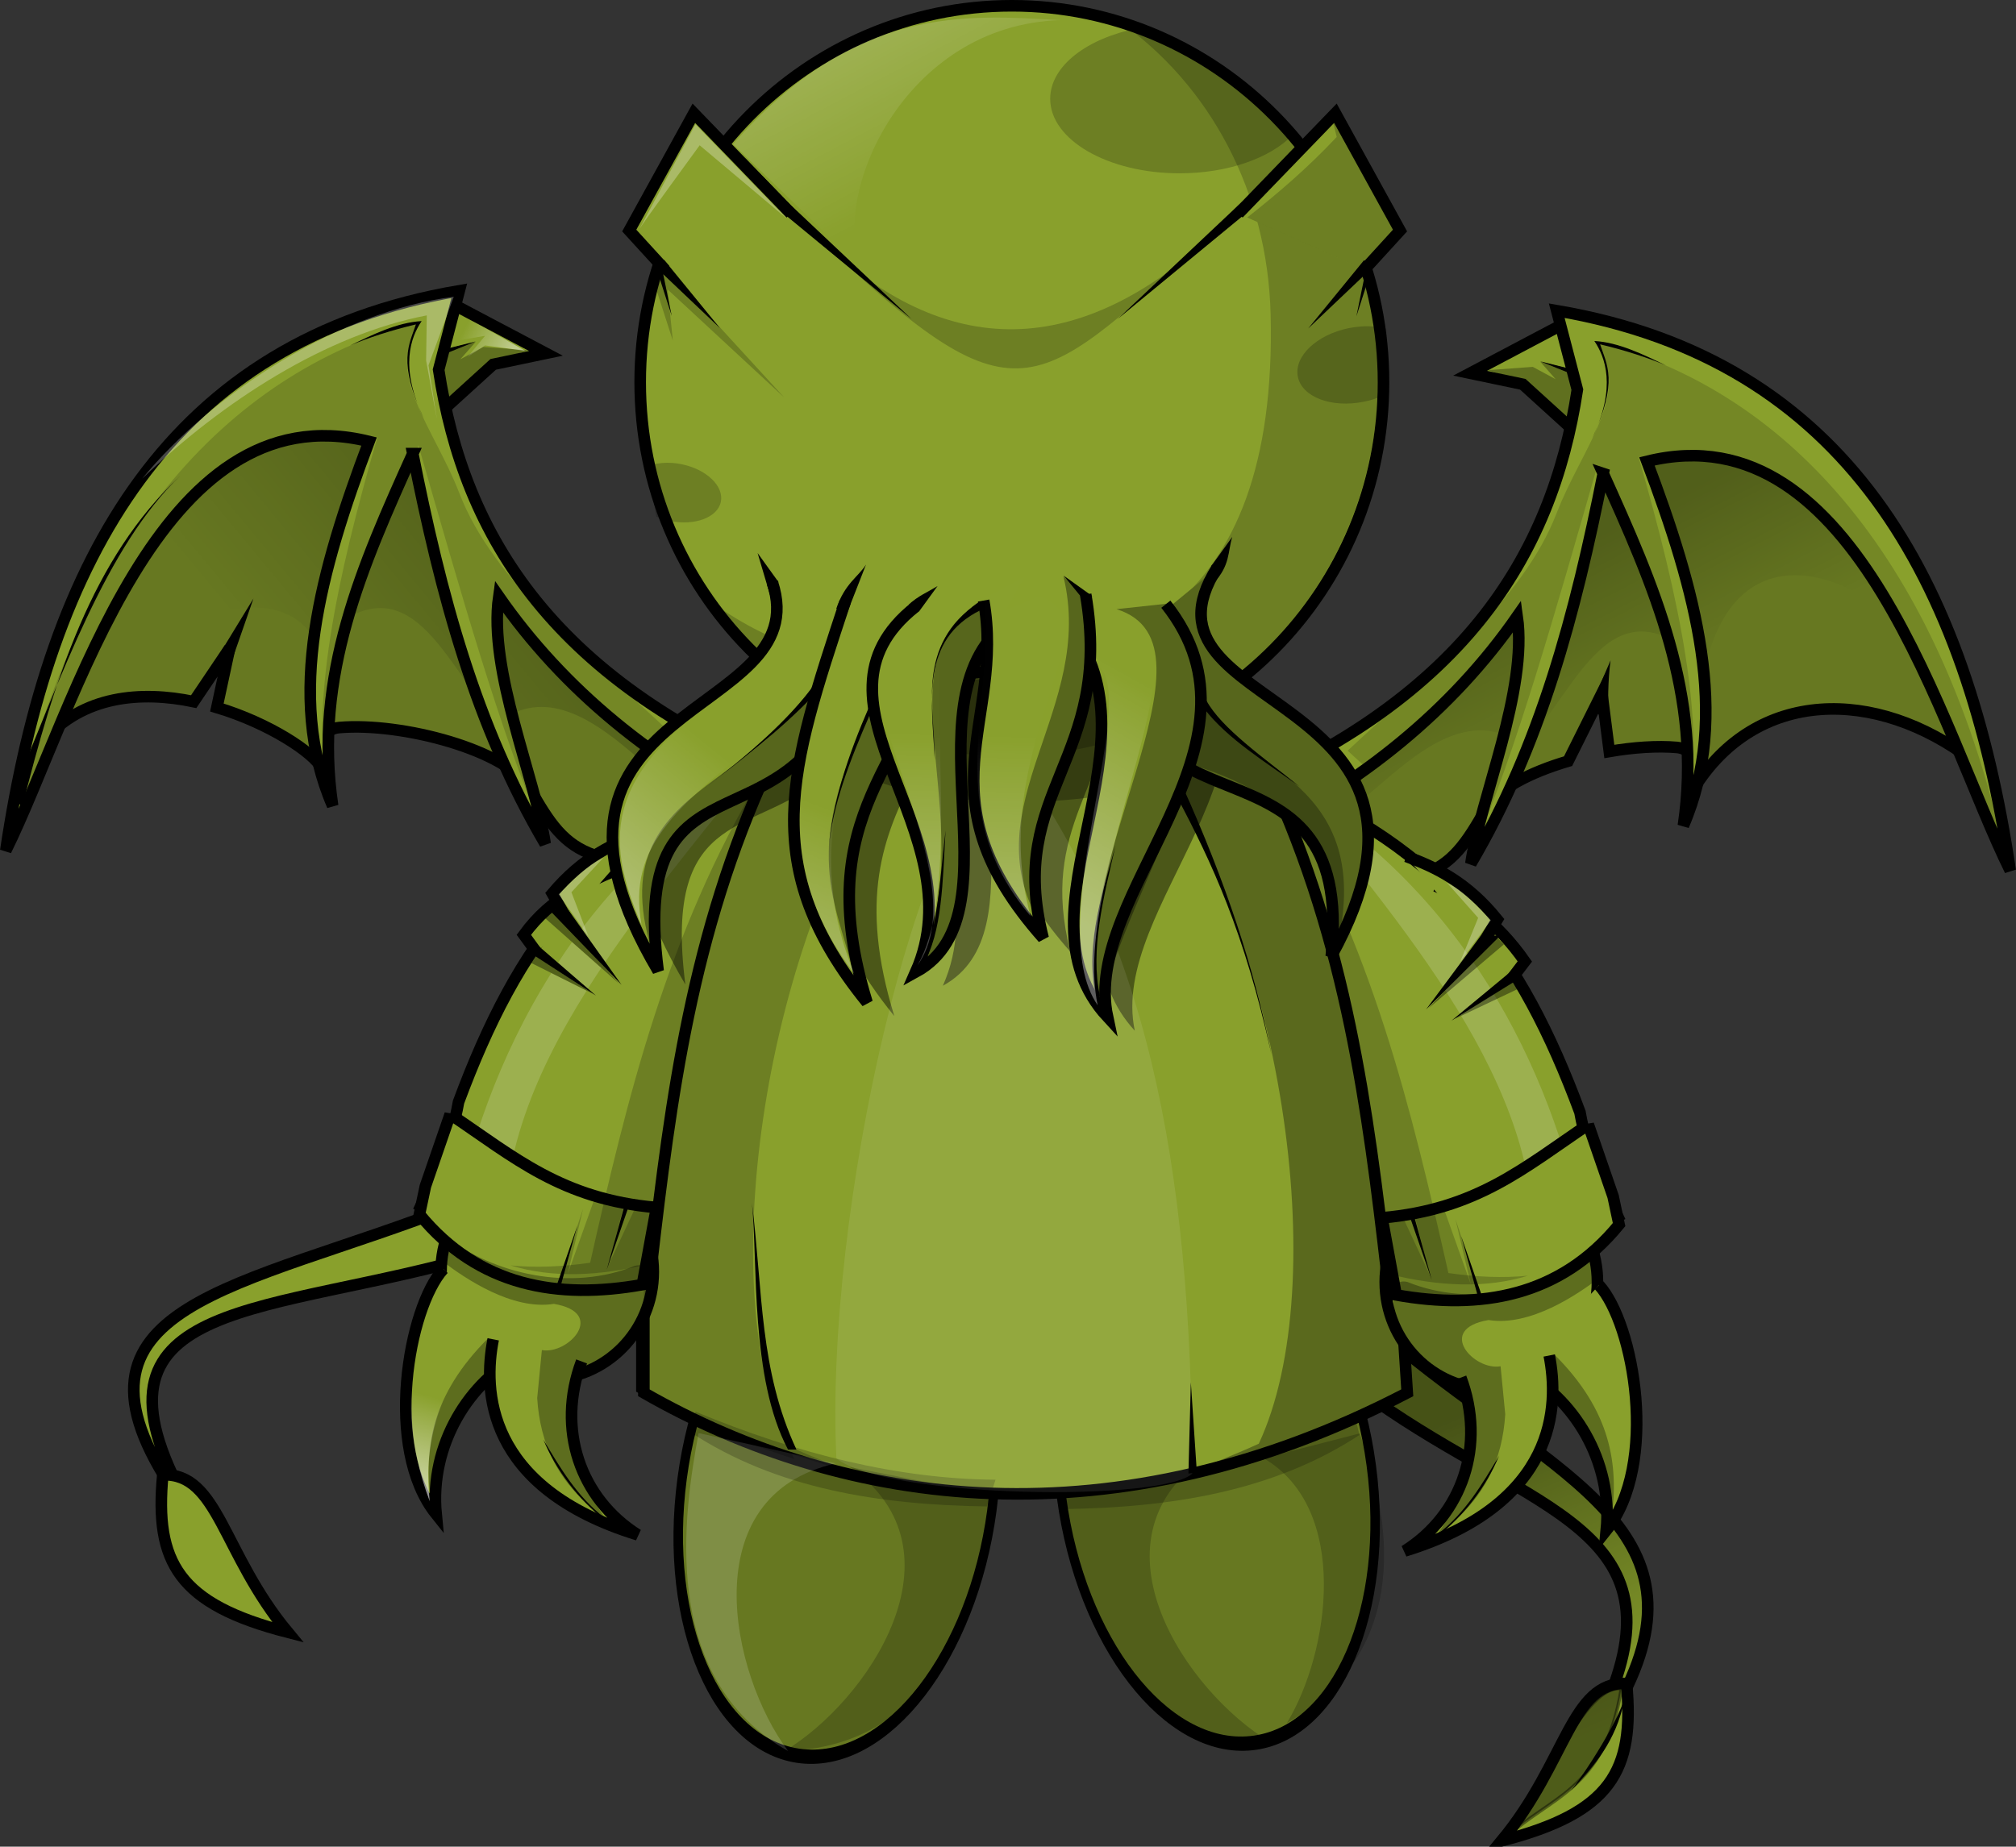 <?xml version="1.0" encoding="UTF-8" standalone="no"?>
<!-- Created with Inkscape (http://www.inkscape.org/) -->

<svg
   xmlns:dc="http://purl.org/dc/elements/1.1/"
   xmlns:cc="http://creativecommons.org/ns#"
   xmlns:rdf="http://www.w3.org/1999/02/22-rdf-syntax-ns#"
   xmlns:svg="http://www.w3.org/2000/svg"
   xmlns="http://www.w3.org/2000/svg"
   xmlns:xlink="http://www.w3.org/1999/xlink"
   xmlns:sodipodi="http://sodipodi.sourceforge.net/DTD/sodipodi-0.dtd"
   xmlns:inkscape="http://www.inkscape.org/namespaces/inkscape"
   width="592.788"
   height="543.129"
   id="svg8886"
   version="1.1"
   inkscape:version="0.48.3.1 r9886"
   sodipodi:docname="cthulu.svg"
   inkscape:export-filename="/home/vhzc/Docs/FOCA/nuevodiseno/personajes_y_oficios/cthulu.png"
   inkscape:export-xdpi="90"
   inkscape:export-ydpi="90">
  <rect width="100%" height="100%" fill="#333333" stroke="none"/>
  <title
     id="title5637">little cthulu</title>
  <defs
     id="defs8888">
    <linearGradient
       inkscape:collect="always"
       id="linearGradient5382">
      <stop
         style="stop-color:#ffffff;stop-opacity:1;"
         offset="0"
         id="stop5384" />
      <stop
         style="stop-color:#ffffff;stop-opacity:0;"
         offset="1"
         id="stop5386" />
    </linearGradient>
    <linearGradient
       inkscape:collect="always"
       id="linearGradient4536">
      <stop
         style="stop-color:#000000;stop-opacity:1;"
         offset="0"
         id="stop4538" />
      <stop
         style="stop-color:#000000;stop-opacity:0;"
         offset="1"
         id="stop4540" />
    </linearGradient>
    <linearGradient
       inkscape:collect="always"
       id="linearGradient4443">
      <stop
         style="stop-color:#ffffff;stop-opacity:1;"
         offset="0"
         id="stop4445" />
      <stop
         style="stop-color:#ffffff;stop-opacity:0;"
         offset="1"
         id="stop4447" />
    </linearGradient>
    <linearGradient
       inkscape:collect="always"
       id="linearGradient4433">
      <stop
         style="stop-color:#ffffff;stop-opacity:0.58"
         offset="0"
         id="stop4435" />
      <stop
         style="stop-color:#ffffff;stop-opacity:0;"
         offset="1"
         id="stop4437" />
    </linearGradient>
    <linearGradient
       inkscape:collect="always"
       id="linearGradient4090">
      <stop
         style="stop-color:#000000;stop-opacity:1;"
         offset="0"
         id="stop4092" />
      <stop
         style="stop-color:#000000;stop-opacity:0;"
         offset="1"
         id="stop4094" />
    </linearGradient>
    <linearGradient
       inkscape:collect="always"
       id="linearGradient4082">
      <stop
         style="stop-color:#000000;stop-opacity:1;"
         offset="0"
         id="stop4084" />
      <stop
         style="stop-color:#000000;stop-opacity:0;"
         offset="1"
         id="stop4086" />
    </linearGradient>
    <linearGradient
       inkscape:collect="always"
       id="linearGradient6228">
      <stop
         style="stop-color:#ffffff;stop-opacity:1;"
         offset="0"
         id="stop6230" />
      <stop
         style="stop-color:#ffffff;stop-opacity:0;"
         offset="1"
         id="stop6232" />
    </linearGradient>
    <linearGradient
       id="linearGradient6150"
       inkscape:collect="always">
      <stop
         id="stop6152"
         offset="0"
         style="stop-color:#ffffff;stop-opacity:1;" />
      <stop
         id="stop6154"
         offset="1"
         style="stop-color:#ffffff;stop-opacity:0.01" />
    </linearGradient>
    <linearGradient
       inkscape:collect="always"
       id="linearGradient6107">
      <stop
         style="stop-color:#ffffff;stop-opacity:1;"
         offset="0"
         id="stop6109" />
      <stop
         style="stop-color:#ffffff;stop-opacity:0;"
         offset="1"
         id="stop6111" />
    </linearGradient>
    <linearGradient
       inkscape:collect="always"
       id="linearGradient4796">
      <stop
         style="stop-color:#ffffff;stop-opacity:1;"
         offset="0"
         id="stop4798" />
      <stop
         style="stop-color:#ffffff;stop-opacity:0;"
         offset="1"
         id="stop4800" />
    </linearGradient>
    <inkscape:perspective
       sodipodi:type="inkscape:persp3d"
       inkscape:vp_x="0 : 526.18109 : 1"
       inkscape:vp_y="0 : 1000 : 0"
       inkscape:vp_z="744.09448 : 526.18109 : 1"
       inkscape:persp3d-origin="372.04724 : 350.78739 : 1"
       id="perspective8894" />
    <inkscape:perspective
       id="perspective8782"
       inkscape:persp3d-origin="0.5 : 0.33333333 : 1"
       inkscape:vp_z="1 : 0.5 : 1"
       inkscape:vp_y="0 : 1000 : 0"
       inkscape:vp_x="0 : 0.5 : 1"
       sodipodi:type="inkscape:persp3d" />
    <linearGradient
       inkscape:collect="always"
       xlink:href="#linearGradient4796"
       id="linearGradient4804"
       x1="111.071"
       y1="18.121"
       x2="222.857"
       y2="66.693"
       gradientUnits="userSpaceOnUse" />
    <linearGradient
       inkscape:collect="always"
       id="linearGradient6107-6">
      <stop
         style="stop-color:#ffffff;stop-opacity:1;"
         offset="0"
         id="stop6109-5" />
      <stop
         style="stop-color:#ffffff;stop-opacity:0;"
         offset="1"
         id="stop6111-2" />
    </linearGradient>
    <linearGradient
       gradientTransform="translate(-198.737,-232.021)"
       y2="252.271"
       x2="227"
       y1="298.771"
       x1="189.286"
       gradientUnits="userSpaceOnUse"
       id="linearGradient6132"
       xlink:href="#linearGradient6107-6"
       inkscape:collect="always" />
    <linearGradient
       id="linearGradient6150-9"
       inkscape:collect="always">
      <stop
         id="stop6152-2"
         offset="0"
         style="stop-color:#ffffff;stop-opacity:1;" />
      <stop
         id="stop6154-0"
         offset="1"
         style="stop-color:#ffffff;stop-opacity:0.01" />
    </linearGradient>
    <linearGradient
       gradientTransform="translate(-251.667,-237.826)"
       y2="263.585"
       x2="243.971"
       y1="305.842"
       x1="227.823"
       gradientUnits="userSpaceOnUse"
       id="linearGradient6173"
       xlink:href="#linearGradient6150-9"
       inkscape:collect="always" />
    <linearGradient
       id="linearGradient6150-9-2"
       inkscape:collect="always">
      <stop
         id="stop6152-2-5"
         offset="0"
         style="stop-color:#ffffff;stop-opacity:1;" />
      <stop
         id="stop6154-0-4"
         offset="1"
         style="stop-color:#ffffff;stop-opacity:0.01" />
    </linearGradient>
    <linearGradient
       gradientTransform="translate(-274.625,-218.521)"
       y2="247.335"
       x2="277.721"
       y1="299.592"
       x1="276.323"
       gradientUnits="userSpaceOnUse"
       id="linearGradient6208"
       xlink:href="#linearGradient6150-9-2"
       inkscape:collect="always" />
    <linearGradient
       id="linearGradient6150-9-4"
       inkscape:collect="always">
      <stop
         id="stop6152-2-6"
         offset="0"
         style="stop-color:#ffffff;stop-opacity:1;" />
      <stop
         id="stop6154-0-7"
         offset="1"
         style="stop-color:#ffffff;stop-opacity:0.01" />
    </linearGradient>
    <linearGradient
       gradientTransform="translate(-274.625,-218.521)"
       y2="247.335"
       x2="277.721"
       y1="299.592"
       x1="276.323"
       gradientUnits="userSpaceOnUse"
       id="linearGradient6208-4"
       xlink:href="#linearGradient6150-9-4"
       inkscape:collect="always" />
    <linearGradient
       inkscape:collect="always"
       xlink:href="#linearGradient4443"
       id="linearGradient5396"
       gradientUnits="userSpaceOnUse"
       x1="330.78"
       y1="301.902"
       x2="365.705"
       y2="239.676"
       gradientTransform="translate(147.197,49.919)" />
    <linearGradient
       inkscape:collect="always"
       xlink:href="#linearGradient4433"
       id="linearGradient5399"
       gradientUnits="userSpaceOnUse"
       x1="138.243"
       y1="470.287"
       x2="145.664"
       y2="443.417"
       gradientTransform="translate(147.197,49.919)" />
    <linearGradient
       inkscape:collect="always"
       xlink:href="#linearGradient6228"
       id="linearGradient5427"
       gradientUnits="userSpaceOnUse"
       x1="167.584"
       y1="133.793"
       x2="153.972"
       y2="126.898"
       gradientTransform="translate(147.197,49.919)" />
    <linearGradient
       inkscape:collect="always"
       xlink:href="#linearGradient6150-9-2"
       id="linearGradient5430"
       gradientUnits="userSpaceOnUse"
       x1="276.323"
       y1="299.592"
       x2="277.721"
       y2="247.335"
       gradientTransform="translate(147.197,49.919)" />
    <linearGradient
       inkscape:collect="always"
       xlink:href="#linearGradient6150-9"
       id="linearGradient5433"
       gradientUnits="userSpaceOnUse"
       x1="276.323"
       y1="299.592"
       x2="277.721"
       y2="247.335"
       gradientTransform="translate(147.197,49.919)" />
    <linearGradient
       inkscape:collect="always"
       xlink:href="#linearGradient6150"
       id="linearGradient5436"
       gradientUnits="userSpaceOnUse"
       x1="227.823"
       y1="305.842"
       x2="243.971"
       y2="263.585"
       gradientTransform="translate(147.197,49.919)" />
    <linearGradient
       inkscape:collect="always"
       xlink:href="#linearGradient6107"
       id="linearGradient5439"
       gradientUnits="userSpaceOnUse"
       x1="189.286"
       y1="298.771"
       x2="227"
       y2="252.271"
       gradientTransform="translate(147.197,49.919)" />
    <linearGradient
       inkscape:collect="always"
       xlink:href="#linearGradient5382"
       id="linearGradient5443"
       gradientUnits="userSpaceOnUse"
       x1="240.485"
       y1="27.595"
       x2="276.174"
       y2="95.478"
       gradientTransform="translate(147.197,49.919)" />
    <linearGradient
       inkscape:collect="always"
       xlink:href="#linearGradient4082"
       id="linearGradient5527"
       gradientUnits="userSpaceOnUse"
       x1="156.98"
       y1="167.455"
       x2="90.564"
       y2="222.609"
       gradientTransform="translate(147.197,49.919)" />
    <linearGradient
       inkscape:collect="always"
       xlink:href="#linearGradient4090"
       id="linearGradient5538"
       gradientUnits="userSpaceOnUse"
       x1="624.681"
       y1="244.77"
       x2="647.204"
       y2="288.61" />
    <linearGradient
       inkscape:collect="always"
       xlink:href="#linearGradient4536"
       id="linearGradient5544"
       gradientUnits="userSpaceOnUse"
       x1="446.219"
       y1="448.078"
       x2="485.97"
       y2="541.078"
       gradientTransform="translate(147.197,49.919)" />
  </defs>
  <sodipodi:namedview
     id="base"
     pagecolor="#ffffff"
     bordercolor="#666666"
     borderopacity="1.0"
     inkscape:pageopacity="0.0"
     inkscape:pageshadow="2"
     inkscape:zoom="0.33589188"
     inkscape:cx="265.77192"
     inkscape:cy="215.37738"
     inkscape:document-units="px"
     inkscape:current-layer="g3232"
     showgrid="false"
     inkscape:window-width="1264"
     inkscape:window-height="715"
     inkscape:window-x="0"
     inkscape:window-y="48"
     inkscape:window-maximized="1"
     fit-margin-top="0"
     fit-margin-left="0"
     fit-margin-right="0"
     fit-margin-bottom="0" />
  <g
     inkscape:label="Capa 1"
     inkscape:groupmode="layer"
     id="layer1"
     transform="translate(-163.676,-82.023)">
    <g
       id="g3232"
       transform="translate(-774.059,-282.829)" />
    <path
       style="color:#000000;fill:#89a02c;fill-opacity:1;fill-rule:nonzero;stroke:#000000;stroke-width:3.407px;stroke-linecap:butt;stroke-linejoin:miter;stroke-miterlimit:4;stroke-opacity:1;stroke-dasharray:none;stroke-dashoffset:0;marker:none;visibility:visible;display:inline;overflow:visible;enable-background:accumulate"
       d="M 496.131,278.553 C 482.682,535.449 724.512,480.849 623.41,606.65 706.391,474.401 484.842,573.39 483.403,289.866 z"
       id="path4451-6"
       inkscape:connector-curvature="0"
       sodipodi:nodetypes="cccc" />
    <path
       style="color:#000000;fill:#89a02c;fill-opacity:1;fill-rule:nonzero;stroke:#000000;stroke-width:3.407px;stroke-linecap:butt;stroke-linejoin:miter;stroke-miterlimit:4;stroke-opacity:1;stroke-dasharray:none;stroke-dashoffset:0;marker:none;visibility:visible;display:inline;overflow:visible;enable-background:accumulate"
       d="m 641.954,577.133 c 2.402,25.69 -4.487,38.022 -36.77,46.316 19.281,-23.259 20.413,-46.852 36.77,-46.316 z"
       id="path4488-6"
       inkscape:connector-curvature="0"
       sodipodi:nodetypes="ccc" />
    <path
       inkscape:connector-curvature="0"
       style="opacity:0.489;color:#000000;fill:url(#linearGradient5544);fill-opacity:1;fill-rule:nonzero;stroke:none;stroke-width:3.407px;marker:none;visibility:visible;display:inline;overflow:visible;enable-background:accumulate"
       d="m 496.135,278.544 -12.719,11.312 c 1.316,259.336 186.774,198.661 154.906,287.625 -13.003,2.914 -15.387,24.571 -33.125,45.969 31.792,-8.167 38.927,-20.255 36.844,-45.156 43.376,-90.454 -158.218,-64.577 -145.906,-299.75 z"
       id="path4451-6-1" />
    <path
       style="color:#000000;fill:#89a02c;fill-opacity:1;fill-rule:nonzero;stroke:#000000;stroke-width:3.407px;stroke-linecap:butt;stroke-linejoin:miter;stroke-miterlimit:4;stroke-opacity:1;stroke-dasharray:none;stroke-dashoffset:0;marker:none;visibility:visible;display:inline;overflow:visible;enable-background:accumulate"
       d="M 414.483,250.976 C 427.933,507.872 122.464,406.603 223.565,532.404 140.584,400.155 425.773,545.813 427.211,262.289 z"
       id="path4451"
       inkscape:connector-curvature="0"
       sodipodi:nodetypes="cccc" />
    <path
       style="color:#000000;fill:#89a02c;fill-opacity:1;fill-rule:nonzero;stroke:#000000;stroke-width:3.407px;stroke-linecap:butt;stroke-linejoin:miter;stroke-miterlimit:4;stroke-opacity:1;stroke-dasharray:none;stroke-dashoffset:0;marker:none;visibility:visible;display:inline;overflow:visible;enable-background:accumulate"
       d="m 630.694,212.546 -19.25,-17.5 -15.5,-3.25 26.5,-14 c 0,0 17.5,3.5 13,3.5 -4.5,0 -4.75,31.25 -4.75,31.25 z"
       id="path4762-6"
       inkscape:connector-curvature="0"
       sodipodi:nodetypes="ccccsc" />
    <path
       inkscape:connector-curvature="0"
       id="path4416-5"
       d="m 628.666,189.857 c 3.701,51.543 -20.107,97.25 -105,130 l 9.875,19.188 c 50.296,6.445 55.747,0.803 67.031,-19.094 3.29,-5.802 13.007,-10.762 24.188,-14.062 l 9.938,-19.938 2.188,17.094 c 7.111,-1.221 14.126,-1.693 19.875,-1.188 9.02,0.794 3.025,15.713 5.062,11.969 18.203,-29.178 53.305,-29.856 81.844,-8.125 -9.302,-63.002 -38.613,-109.193 -115,-115.844 z"
       style="color:#000000;fill:#677821;fill-opacity:1;fill-rule:nonzero;stroke:#000000;stroke-width:3.407px;stroke-linecap:butt;stroke-linejoin:miter;stroke-miterlimit:4;stroke-opacity:1;stroke-dasharray:none;stroke-dashoffset:0;marker:none;visibility:visible;display:inline;overflow:visible;enable-background:accumulate"
       sodipodi:nodetypes="cccscccsccc" />
    <path
       style="opacity:0.21;color:#000000;fill:url(#linearGradient5538);fill-opacity:1;fill-rule:nonzero;stroke:none;stroke-width:1px;marker:none;visibility:visible;display:inline;overflow:visible;enable-background:accumulate"
       d="m 725.142,270.83 c -5.763,-13.069 -48.592,-40.05 -60,7 -27.881,-27.335 -37.882,7.913 -53.5,23.5 -27.415,-20.63 -55.185,37.761 -60.5,15.5 43.493,-29.171 71.658,-69.292 95.5,-112.5 l 40,6.5 44,54 z"
       id="path5845-0"
       inkscape:connector-curvature="0"
       sodipodi:nodetypes="cccccccc" />
    <path
       style="color:#000000;fill:#89a02c;fill-opacity:1;fill-rule:nonzero;stroke:#000000;stroke-width:3.407px;stroke-linecap:butt;stroke-linejoin:miter;stroke-miterlimit:4;stroke-opacity:1;stroke-dasharray:none;stroke-dashoffset:0;marker:none;visibility:visible;display:inline;overflow:visible;enable-background:accumulate"
       d="m 635.087,221.296 c 14.711,32.655 29.321,65.337 23.571,103.571 13.934,-32.213 3.567,-69.287 -10.714,-107.143 62.439,-15.425 86.486,79.246 106.817,120.323 C 741.967,252.099 706.71,187.933 621.421,173.393 l 6.061,23.234 c -7.461,49.118 -33.887,92.384 -107.076,121.218 l 10.102,11.112 c 33.803,-16.526 60.309,-38.359 79.297,-65.66 3.134,21.861 -10.748,53.28 -13.637,72.731 20.424,-34.718 30.691,-73.281 38.92,-114.731 z"
       id="path4418-0"
       inkscape:connector-curvature="0"
       sodipodi:nodetypes="ccccccccccc" />
    <path
       style="opacity:0.3;color:#000000;fill:#000000;fill-opacity:1;fill-rule:nonzero;stroke:none;stroke-width:3.407px;marker:none;visibility:visible;display:inline;overflow:visible;enable-background:accumulate"
       d="m 601.117,190.894 13.258,-0.972 6.718,3.624 -4.508,-5.127 9.016,2.21 2.652,5.127 c 0,0 -2.828,10.43 -3.182,10.341 -0.354,-0.088 -13.435,-11.756 -13.435,-11.756 z"
       id="path4787-6"
       inkscape:connector-curvature="0" />
    <path
       style="color:#000000;fill:#000000;fill-opacity:1;fill-rule:nonzero;stroke:none;stroke-width:1px;marker:none;visibility:visible;display:inline;overflow:visible;enable-background:accumulate"
       d="m 624.819,190.359 -8.25,-2.062 9.125,3.688 z"
       id="path4806-0"
       inkscape:connector-curvature="0"
       sodipodi:nodetypes="cccc" />
    <path
       inkscape:connector-curvature="0"
       style="opacity:0.158;color:#000000;fill:#000000;fill-opacity:1;fill-rule:nonzero;stroke:none;stroke-width:3.407px;marker:none;visibility:visible;display:inline;overflow:visible;enable-background:accumulate"
       d="m 632.444,182.306 c 54.986,14.017 100.156,60.868 120.5,149.5 l 0,2.438 c -19.971,-42.809 -44.42,-131.497 -105,-116.531 0.284,0.752 0.563,1.499 0.844,2.25 l -3.344,-3.656 c 12.022,41.615 20.208,79.878 14.281,105.938 -0.305,0.784 -0.605,1.565 -0.938,2.344 l -0.062,-0.188 c 5.559,-38.032 -8.974,-70.574 -23.625,-103.094 -0.158,0.798 -0.34,1.579 -0.5,2.375 l -1.156,-4.875 c -12.188,42.298 -24.375,85.66 -36.562,113.188 3.753,-18.602 14.679,-45.509 13.219,-65.656 l 1.344,-6.031 c -0.43,1.287 -0.941,2.561 -1.531,3.812 -0.034,-0.272 -0.055,-0.543 -0.094,-0.812 -7.405,10.647 -15.978,20.444 -25.656,29.438 -4.78,4.026 -9.664,8.039 -14.312,12.094 -1.397,1.071 -2.815,2.113 -4.25,3.156 l -5.656,-5.188 c 23.864,-22.416 51.493,-43.805 61.5,-70 7.596,-19.566 22.779,-35.778 11,-50.5 z"
       id="path5207-8" />
    <path
       style="fill:#000000;stroke:none"
       d="m 632.495,182.32 c 3.086,4.631 6.631,13.362 -0.619,28.549 7.757,-16.745 4.264,-21.501 2.298,-27.577 7.586,1.811 13.89,3.906 19.357,6.187 -6.514,-3.11 -13.84,-6.778 -21.036,-7.159 z"
       id="path5263-2"
       inkscape:connector-curvature="0"
       sodipodi:nodetypes="ccccc" />
    <path
       style="color:#000000;fill:#89a02c;fill-opacity:1;fill-rule:nonzero;stroke:#000000;stroke-width:3.407px;stroke-linecap:butt;stroke-linejoin:miter;stroke-miterlimit:4;stroke-opacity:1;stroke-dasharray:none;stroke-dashoffset:0;marker:none;visibility:visible;display:inline;overflow:visible;enable-background:accumulate"
       d="m 289.447,206.691 19.25,-17.5 15.5,-3.25 -26.5,-14 c 0,0 -17.5,3.5 -13,3.5 4.5,0 4.75,31.25 4.75,31.25 z"
       id="path4762"
       inkscape:connector-curvature="0"
       sodipodi:nodetypes="ccccsc" />
    <path
       sodipodi:type="arc"
       style="color:#000000;fill:#89a02c;fill-opacity:1;fill-rule:nonzero;stroke:#000000;stroke-width:0.852px;stroke-linecap:butt;stroke-linejoin:miter;stroke-miterlimit:4;stroke-opacity:1;stroke-dasharray:none;stroke-dashoffset:0;marker:none;visibility:visible;display:inline;overflow:visible;enable-background:accumulate"
       id="path5403-5-2-3-2-8-5-6-9-3-4-6-6-0-8-6-7-9"
       sodipodi:cx="284.10715"
       sodipodi:cy="356.41592"
       sodipodi:rx="27.321428"
       sodipodi:ry="27.678572"
       d="m 311.429,356.416 c 0,15.286 -12.232,27.679 -27.321,27.679 -15.089,0 -27.321,-12.392 -27.321,-27.679 0,-15.286 12.232,-27.679 27.321,-27.679 15.089,0 27.321,12.392 27.321,27.679 z"
       transform="matrix(4,0,0,4,-675.231,-1231.223)" />
    <path
       style="color:#000000;fill:#677821;fill-opacity:1;fill-rule:nonzero;stroke:#000000;stroke-width:3.407px;stroke-linecap:butt;stroke-linejoin:miter;stroke-miterlimit:4;stroke-opacity:1;stroke-dasharray:none;stroke-dashoffset:0;marker:none;visibility:visible;display:inline;overflow:visible;enable-background:accumulate"
       d="m 291.478,184.013 c -76.387,6.651 -105.698,52.841 -115,115.844 11.57,-13.277 28.598,-14.719 44.156,-11.469 l 10.562,-15.688 -3.75,17.406 c 15.488,4.653 28.343,13.221 30.875,17.875 2.037,3.744 -3.958,-11.175 5.062,-11.969 18.423,-1.621 49.721,6.691 56.188,18.094 11.284,19.896 16.735,25.538 67.031,19.094 l 9.875,-19.188 c -84.893,-32.75 -108.701,-78.457 -105,-130 z"
       id="path4416"
       inkscape:connector-curvature="0"
       sodipodi:nodetypes="cccccsssccc" />
    <path
       style="opacity:0.21;color:#000000;fill:url(#linearGradient5527);fill-opacity:1;fill-rule:nonzero;stroke:none;stroke-width:1px;marker:none;visibility:visible;display:inline;overflow:visible;enable-background:accumulate"
       d="m 186.091,288.689 c 5.542,-11.631 56.077,-44.509 70.607,-17.749 27.881,-27.335 37.882,7.913 53.5,23.5 27.415,-20.63 55.185,37.761 60.5,15.5 -43.493,-29.171 -71.658,-69.292 -95.5,-112.5 l -40,6.5 -44,54 z"
       id="path5845"
       inkscape:connector-curvature="0"
       sodipodi:nodetypes="cccccccc" />
    <path
       style="color:#000000;fill:#89a02c;fill-opacity:1;fill-rule:nonzero;stroke:#000000;stroke-width:3.407px;stroke-linecap:butt;stroke-linejoin:miter;stroke-miterlimit:4;stroke-opacity:1;stroke-dasharray:none;stroke-dashoffset:0;marker:none;visibility:visible;display:inline;overflow:visible;enable-background:accumulate"
       d="m 285.054,215.441 c -14.711,32.655 -29.321,65.337 -23.571,103.571 -13.934,-32.213 -3.567,-69.287 10.714,-107.143 -62.439,-15.425 -86.486,79.246 -106.817,120.323 12.794,-85.948 48.051,-150.114 133.34,-164.655 l -6.061,23.234 c 7.461,49.118 33.887,92.384 107.076,121.218 l -10.102,11.112 c -33.803,-16.526 -60.309,-38.359 -79.297,-65.66 -3.134,21.861 10.748,53.28 13.637,72.731 -20.424,-34.718 -30.691,-73.281 -38.92,-114.731 z"
       id="path4418"
       inkscape:connector-curvature="0"
       sodipodi:nodetypes="ccccccccccc" />
    <path
       sodipodi:type="arc"
       style="color:#000000;fill:#677821;fill-opacity:1;fill-rule:nonzero;stroke:#000000;stroke-width:0.47px;stroke-linecap:butt;stroke-linejoin:miter;stroke-miterlimit:4;stroke-opacity:1;stroke-dasharray:none;stroke-dashoffset:0;marker:none;visibility:visible;display:inline;overflow:visible;enable-background:accumulate"
       id="path6017-7-5-3-1-0-8-7-4-1-8-3-7-6-1-7-4-5"
       sodipodi:cx="266.68027"
       sodipodi:cy="450.3295"
       sodipodi:rx="7.8286824"
       sodipodi:ry="8.6494312"
       d="m 274.509,450.329 c 0,4.777 -3.505,8.649 -7.829,8.649 -4.324,0 -7.829,-3.872 -7.829,-8.649 0,-4.777 3.505,-8.649 7.829,-8.649 4.324,0 7.829,3.872 7.829,8.649 z"
       transform="matrix(-5.816,0.604,1.187,8.9,1537.822,-3651.263)" />
    <path
       sodipodi:type="arc"
       style="color:#000000;fill:#677821;fill-opacity:1;fill-rule:nonzero;stroke:#000000;stroke-width:0.47px;stroke-linecap:butt;stroke-linejoin:miter;stroke-miterlimit:4;stroke-opacity:1;stroke-dasharray:none;stroke-dashoffset:0;marker:none;visibility:visible;display:inline;overflow:visible;enable-background:accumulate"
       id="path6017-6-6-5-9-9-2-8-1-7-9-5-18-8-1-3-0"
       sodipodi:cx="266.68027"
       sodipodi:cy="450.3295"
       sodipodi:rx="7.8286824"
       sodipodi:ry="8.6494312"
       d="m 274.509,450.329 c 0,4.777 -3.505,8.649 -7.829,8.649 -4.324,0 -7.829,-3.872 -7.829,-8.649 0,-4.777 3.505,-8.649 7.829,-8.649 4.324,0 7.829,3.872 7.829,8.649 z"
       transform="matrix(5.816,0.604,-1.187,8.9,-606.683,-3647.416)" />
    <path
       inkscape:connector-curvature="0"
       style="opacity:0.21;color:#000000;fill:#000000;fill-opacity:1;fill-rule:nonzero;stroke:none;stroke-width:1px;marker:none;visibility:visible;display:inline;overflow:visible;enable-background:accumulate"
       d="m 561.963,498.012 c -30.314,12.574 -59.805,19.802 -88.214,20 l 2.5,7.857 c 31.86,-0.432 61.917,-5.243 87.143,-21.786 l -1.429,-6.072 z"
       id="path6139-9-4-9-6-9-3-1-0-9-2-3-7-7-3-6-4-0"
       sodipodi:nodetypes="ccccc" />
    <path
       inkscape:connector-curvature="0"
       style="color:#000000;fill:#cccccc;fill-opacity:1;fill-rule:nonzero;stroke:#000000;stroke-width:4px;stroke-linecap:butt;stroke-linejoin:miter;stroke-miterlimit:4;stroke-opacity:1;stroke-dasharray:none;stroke-dashoffset:0;marker:none;visibility:visible;display:inline;overflow:visible;enable-background:accumulate"
       d="m 352.722,392.664 c 76.811,31.179 148.933,26.721 218.125,0 l 0,97.516 c -85.984,44.79 -158.577,34.122 -218.125,0 l 0,-97.516 z"
       id="rect5545-7-1-48-4-4-2-1-0-1-4-9-79-7-7-2-3"
       sodipodi:nodetypes="ccccc" />
    <path
       inkscape:connector-curvature="0"
       style="color:#000000;fill:#cccccc;fill-opacity:1;fill-rule:nonzero;stroke:none;stroke-width:1px;marker:none;visibility:visible;display:inline;overflow:visible;enable-background:accumulate"
       d="m 364.502,390.118 -2.561,16.281 c 66.096,16.644 138.434,27.864 206.405,-3.332 -1.324,-6.178 -2.648,-11.73 -3.972,-17.248 l -199.872,4.298 z"
       id="path3059-3-0-7-6-2-3-7-8-2-2-9-2-2-7"
       sodipodi:nodetypes="ccccc" />
    <path
       style="opacity:0.21;color:#000000;fill:#000000;fill-opacity:1;fill-rule:nonzero;stroke:none;stroke-width:1px;marker:none;visibility:visible;display:inline;overflow:visible;enable-background:accumulate"
       d="m 517.836,510.802 c -35.296,24.761 -5.073,69.073 19.281,83.562 -21.641,-0.653 -35.917,-10.629 -45.125,-24.594 -2.308,-3.7 -4.456,-7.708 -6.375,-12 -0.061,-0.146 -0.126,-0.291 -0.188,-0.438 -0.182,-0.435 -0.357,-0.874 -0.531,-1.312 l -0.062,-0.031 c -2.208,-5.181 -4.094,-10.745 -5.625,-16.594 l 0.719,-0.031 c -1.534,-7.171 -3.484,-13.412 -3.884,-20.388 z"
       id="path6197-17-7-2-2-3-5-8-1-6-9-3-5-7-1-6-4-6"
       inkscape:connector-curvature="0"
       sodipodi:nodetypes="ccccccccccc" />
    <path
       style="color:#000000;fill:#89a02c;fill-opacity:1;fill-rule:nonzero;stroke:#000000;stroke-width:3.407px;stroke-linecap:butt;stroke-linejoin:miter;stroke-miterlimit:4;stroke-opacity:1;stroke-dasharray:none;stroke-dashoffset:0;marker:none;visibility:visible;display:inline;overflow:visible;enable-background:accumulate"
       d="m 462.595,279.199 c -50.516,0 -93.013,34.734 -105.531,81.906 l -1.188,1.406 0.906,-0.344 c -2.261,8.873 -3.469,18.162 -3.469,27.75 0,1.48 0.037,2.94 0.094,4.406 -0.135,-0.055 -0.271,-0.101 -0.406,-0.156 l 0,97.5 c 59.548,34.122 138.485,44.79 224.469,0 l -6,-92.219 c 0.265,-3.147 0.406,-6.315 0.406,-9.531 0,-61.146 -48.924,-110.719 -109.281,-110.719 z"
       id="path5403-1-1-6-9-22-2-0-9-6-8-2-2-2-1-6-4"
       inkscape:connector-curvature="0" />
    <path
       transform="matrix(1.142,0,0,1.142,0.118,49.039)"
       sodipodi:type="arc"
       style="color:#000000;fill:#89a02c;fill-opacity:1;fill-rule:nonzero;stroke:#000000;stroke-width:2.982px;stroke-linecap:butt;stroke-linejoin:miter;stroke-miterlimit:4;stroke-opacity:1;stroke-dasharray:none;stroke-dashoffset:0;marker:none;visibility:visible;display:inline;overflow:visible;enable-background:accumulate"
       id="path5403-8-7-2-3-7-7-1-4-9-5-8-2-2-1-8-4"
       sodipodi:cx="284.10715"
       sodipodi:cy="356.41592"
       sodipodi:rx="27.321428"
       sodipodi:ry="27.678572"
       d="m 311.429,356.416 c 0,15.286 -12.232,27.679 -27.321,27.679 -15.089,0 -27.321,-12.392 -27.321,-27.679 0,-15.286 12.232,-27.679 27.321,-27.679 15.089,0 27.321,12.392 27.321,27.679 z" />
    <path
       style="color:#000000;fill:#89a02c;fill-opacity:1;fill-rule:nonzero;stroke:#000000;stroke-width:3.407px;stroke-linecap:butt;stroke-linejoin:miter;stroke-miterlimit:4;stroke-opacity:1;stroke-dasharray:none;stroke-dashoffset:0;marker:none;visibility:visible;display:inline;overflow:visible;enable-background:accumulate"
       d="m 389.572,307.888 c -51.581,20.532 -73.872,51.948 -91.062,98.25 -1.086,6.083 -2.833,12.023 -5.094,17.812 l 5.75,-12.281 c -2.999,10.238 -5.305,20.096 -7.469,29.062 16.186,16.297 37.89,19.391 63.594,12.844 5.617,-48.571 11.872,-97.116 34.281,-145.688 z m -96.281,116.375 -6.594,14 c 2.517,-4.589 4.722,-9.249 6.594,-14 z"
       id="path5614-3-8-8-8-3-1-0-1-6-4-9-9-7-3-2"
       inkscape:connector-curvature="0"
       sodipodi:nodetypes="cccccccccc" />
    <path
       inkscape:connector-curvature="0"
       style="opacity:0.167;color:#000000;fill:#ffffff;fill-opacity:1;fill-rule:nonzero;stroke:none;stroke-width:1px;marker:none;visibility:visible;display:inline;overflow:visible;enable-background:accumulate"
       d="m 382.353,311.763 c -20.404,12.567 -36.546,28.324 -49.156,45.531 l 7.75,8.688 c 12.429,-18.53 27.325,-36.581 41.406,-54.219 z m -50.469,47.344 c -1.814,2.539 -3.522,5.124 -5.188,7.719 l 9.594,6.344 c 1.362,-2.164 2.754,-4.319 4.188,-6.469 l -8.594,-7.594 z m -6.094,9.094 c -15.512,24.621 -24.556,51.381 -29.062,75.75 5.528,4.922 6.495,5.136 15.938,9.406 -3.247,-27.804 7.419,-54.363 23.5,-79.969 l -10.375,-5.188 z"
       id="path6260-6-1-8-3-2-8-6-1-5-3-9-9-1-3-1" />
    <path
       style="opacity:0.457;color:#000000;fill:#000000;fill-opacity:1;fill-rule:nonzero;stroke:none;stroke-width:3.407px;marker:none;visibility:visible;display:inline;overflow:visible;enable-background:accumulate"
       d="m 398.26,273.794 c 13.548,40.693 -80.532,17.412 -33.062,97.781 -6.823,-53.206 21.349,-43.188 41.656,-61.969 -4.489,24.707 -1.044,45.592 19.781,71.25 -10.489,-34.239 -3.503,-52.568 6.188,-71.312 6.884,19.099 17.966,40.108 8.094,62.406 28.984,-15.856 1.341,-70.364 21.062,-96.969 0.048,29.104 -16.18,50.154 16.438,86.969 -9.457,-36.893 12.087,-48.955 13.781,-81.406 13.77,34.269 -20.78,76.5 5.156,104.625 -7.816,-36.583 50.336,-79.575 17.125,-121.438 l -22.75,3.25 c -0.216,-1.97 -4.2,3.239 -4.562,1.125 l -26.25,-5.438 c 0.212,1.191 0.386,2.34 0.531,3.5 l -20.531,-1.719 c -0.827,0.653 -1.609,1.307 -2.344,1.969 l -18.375,-3.406 c -1.063,3.224 -2.096,6.352 -3.094,9.406 z"
       id="path3346-2"
       inkscape:connector-curvature="0"
       sodipodi:nodetypes="cccccccccccccccccccc" />
    <path
       style="color:#000000;fill:#89a02c;fill-opacity:1;fill-rule:nonzero;stroke:#000000;stroke-width:3.407px;stroke-linecap:butt;stroke-linejoin:miter;stroke-miterlimit:4;stroke-opacity:1;stroke-dasharray:none;stroke-dashoffset:0;marker:none;visibility:visible;display:inline;overflow:visible;enable-background:accumulate"
       d="m 317.399,480.219 c -15.851,8.017 -27.448,26.77 -25.481,47.159 -15.511,-19.37 -8.179,-60.776 2.128,-72.109"
       id="path4342-3"
       inkscape:connector-curvature="0"
       sodipodi:nodetypes="ccc" />
    <g
       transform="matrix(0.995,0.104,-0.104,0.995,231.693,173.297)"
       id="g11438-8-0-3-3">
      <path
         style="color:#000000;fill:#89a02c;fill-opacity:1;fill-rule:nonzero;stroke:#000000;stroke-width:3.407px;stroke-linecap:butt;stroke-linejoin:miter;stroke-miterlimit:4;stroke-opacity:1;stroke-dasharray:none;stroke-dashoffset:0;marker:none;visibility:visible;display:inline;overflow:visible;enable-background:accumulate"
         d="m 148.804,359.545 -7.295,21.152 -1.754,8.263 c 17.353,21.215 40.737,25.098 65.496,20.665 l 4.156,-22.656 c -27.818,-2.448 -41.771,-14.76 -60.603,-27.424 z"
         transform="matrix(0.995,-0.104,0.104,0.995,-96.89,-113.904)"
         id="path11339-0-4-1-6"
         inkscape:connector-curvature="0"
         sodipodi:nodetypes="cccccc" />
      <path
         inkscape:connector-curvature="0"
         transform="translate(0,-160)"
         id="path11370-4-0-4-5"
         d="m 150.437,410.014 -1.591,22.804 -24.042,4.066 5.48,-24.926 -2.475,19.445 5.657,-23.335 8.662,1.591 -2.652,17.854 6.187,-17.854 5.657,0.354 -0.884,0 z"
         style="opacity:0.197;color:#000000;fill:#000000;fill-opacity:1;fill-rule:nonzero;stroke:none;stroke-width:1;marker:none;visibility:visible;display:inline;overflow:visible;enable-background:accumulate" />
      <path
         inkscape:connector-curvature="0"
         transform="translate(0,-160)"
         id="path11393-2-4-6-4"
         d="m 124.75,435.875 4.375,-18.75 -3.25,19.375 -1.375,0 0.25,-0.625 z"
         style="color:#000000;fill:#000000;fill-opacity:1;fill-rule:nonzero;stroke:none;stroke-width:1px;marker:none;visibility:visible;display:inline;overflow:visible;enable-background:accumulate" />
      <path
         inkscape:connector-curvature="0"
         id="path11393-7-9-2-6-9"
         d="m 143.438,250.313 -4.375,18.75 3.25,-19.375 1.375,0 -0.25,0.625 z"
         style="color:#000000;fill:#000000;fill-opacity:1;fill-rule:nonzero;stroke:none;stroke-width:1px;marker:none;visibility:visible;display:inline;overflow:visible;enable-background:accumulate" />
    </g>
    <path
       inkscape:connector-curvature="0"
       style="opacity:0.163;color:#000000;fill:#ffffff;fill-opacity:1;fill-rule:nonzero;stroke:none;stroke-width:1px;marker:none;visibility:visible;display:inline;overflow:visible;enable-background:accumulate"
       d="m 395.432,597.044 c -16.993,-22.678 -28.046,-75.174 14.023,-84.614 l -40.363,-8.914 c -4.262,23.117 -11.948,71.917 26.34,93.528 z"
       id="path6197-8-5-3-6-7-4-8-4-5-6-0-8-1-2-2-6-4-1"
       sodipodi:nodetypes="cccc" />
    <path
       inkscape:connector-curvature="0"
       style="opacity:0.21;color:#000000;fill:#000000;fill-opacity:1;fill-rule:nonzero;stroke:none;stroke-width:1px;marker:none;visibility:visible;display:inline;overflow:visible;enable-background:accumulate"
       d="m 368.189,497.226 c 30.314,12.574 59.805,19.802 88.214,20 l -2.5,7.857 c -31.86,-0.432 -61.917,-5.243 -87.143,-21.786 l 1.429,-6.072 z"
       id="path6139-9-4-9-6-9-3-1-0-9-2-3-7-7-3-6-4-0-8"
       sodipodi:nodetypes="ccccc" />
    <path
       style="opacity:0.21;color:#000000;fill:#000000;fill-opacity:1;fill-rule:nonzero;stroke:none;stroke-width:1px;marker:none;visibility:visible;display:inline;overflow:visible;enable-background:accumulate"
       d="m 413.564,513.511 c 35.296,24.761 5.073,69.073 -19.281,83.562 21.641,-0.653 35.917,-10.629 45.125,-24.594 2.308,-3.7 4.456,-7.708 6.375,-12 0.061,-0.146 0.126,-0.291 0.188,-0.438 0.182,-0.435 0.357,-0.874 0.531,-1.312 l 0.062,-0.031 c 2.208,-5.181 4.094,-10.745 5.625,-16.594 l -0.719,-0.031 c 1.534,-7.171 3.484,-13.412 3.884,-20.388 z"
       id="path6197-17-7-2-2-3-5-8-1-6-9-3-5-7-1-6-4"
       inkscape:connector-curvature="0"
       sodipodi:nodetypes="ccccccccccc" />
    <path
       inkscape:connector-curvature="0"
       style="opacity:0.205;color:#000000;fill:#000000;fill-opacity:1;fill-rule:nonzero;stroke:none;stroke-width:1px;marker:none;visibility:visible;display:inline;overflow:visible;enable-background:accumulate"
       d="m 563.466,503.615 -28.25,7.281 c 25.543,14.893 19.468,57.08 6.875,77.875 34.583,-19.791 32.351,-55.702 21.375,-85.156 z"
       id="path6197-8-2-6-8-5-2-0-3-0-7-2-8-2-0-2-1-9" />
    <path
       style="opacity:0.21;fill:#000000;stroke:none"
       d="m 408.251,293.855 c -0.783,0.456 -1.542,0.9 -2.312,1.375 l -1.281,0.812 c -1.184,0.752 -2.347,1.517 -3.5,2.312 -3.88,2.678 -7.594,5.601 -11.094,8.75 -14.174,31.608 -22.067,65.923 -28,101.062 l -0.906,0.375 c -1.379,8.939 -2.611,17.873 -3.719,26.812 l -1.656,13.906 c -0.168,1.437 -0.334,2.876 -0.5,4.312 -0.761,0.194 -1.527,0.386 -2.281,0.562 l 0,37.531 c 13.773,7.892 28.587,14.513 44.281,19.5 -0.271,-0.493 -0.551,-0.994 -0.812,-1.5 33.094,10.529 13.93,4.53 -1.188,-2.438 -22.014,-47.149 -7.21,-149.077 33.906,-206.844 l -20.938,-6.531 z"
       id="path5951-5-5-3-3-9-3-0-9-9-1-7-7-4-8-5"
       inkscape:connector-curvature="0" />
    <path
       inkscape:connector-curvature="0"
       style="opacity:0.088;color:#000000;fill:#ffffff;fill-opacity:1;fill-rule:nonzero;stroke:none;stroke-width:1px;marker:none;visibility:visible;display:inline;overflow:visible;enable-background:accumulate"
       d="m 409.615,510.961 c -3.5,-72.503 23.666,-191.287 50.548,-208.562 40.495,53.963 53.793,120.911 54.112,212.96 -7.906,8.329 -89.539,7.524 -104.661,-4.397 z"
       id="path5975-5-7-7-47-4-4-7-3-0-6-1-1-7-8-4"
       sodipodi:nodetypes="cccc" />
    <path
       sodipodi:type="arc"
       style="opacity:0.3;color:#000000;fill:#000000;fill-opacity:1;fill-rule:nonzero;stroke:none;stroke-width:3.407px;marker:none;visibility:visible;display:inline;overflow:visible;enable-background:accumulate"
       id="path3272"
       sodipodi:cx="316.07144"
       sodipodi:cy="263.73566"
       sodipodi:rx="56.07143"
       sodipodi:ry="18.214285"
       d="m 372.143,263.736 c 0,10.059 -25.104,18.214 -56.071,18.214 -30.967,0 -56.071,-8.155 -56.071,-18.214 0,-10.059 25.104,-18.214 56.071,-18.214 30.967,0 56.071,8.155 56.071,18.214 z"
       transform="translate(147.197,35.919)" />
    <path
       style="opacity:0.343;fill:#000000;stroke:none"
       d="m 517.626,294.261 -17.719,5.531 c 41.116,57.767 55.92,159.694 33.906,206.844 -15.118,6.967 -34.281,12.967 -1.188,2.438 -0.261,0.506 -0.542,1.007 -0.812,1.5 15.694,-4.987 30.509,-11.608 44.281,-19.5 l 0,-20.531 -0.812,-12.375 c -1.423,-0.307 -2.864,-0.662 -4.312,-1.031 -5.617,-48.571 -11.872,-97.148 -34.281,-145.719 1.665,0.661 3.302,1.34 4.906,2.031 -7.046,-7.471 -15.104,-13.942 -23.969,-19.188 z"
       id="path5951-5-5-3-3-9-3-0-9-9-1-7-7-4-8-5-4"
       inkscape:connector-curvature="0" />
    <path
       style="color:#000000;fill:#89a02c;fill-opacity:1;fill-rule:nonzero;stroke:#000000;stroke-width:3.407px;stroke-linecap:butt;stroke-linejoin:miter;stroke-miterlimit:4;stroke-opacity:1;stroke-dasharray:none;stroke-dashoffset:0;marker:none;visibility:visible;display:inline;overflow:visible;enable-background:accumulate"
       d="m 345.054,337.858 c -8.794,3.759 -19.101,7.799 -27.349,19.112 l 3.818,5.232"
       id="path4098-0"
       inkscape:connector-curvature="0"
       sodipodi:nodetypes="ccc" />
    <path
       inkscape:connector-curvature="0"
       style="opacity:0.21;color:#000000;fill:#000000;fill-opacity:1;fill-rule:nonzero;stroke:none;stroke-width:3.407px;marker:none;visibility:visible;display:inline;overflow:visible;enable-background:accumulate"
       d="m 389.572,307.888 c -4.6,1.827 -8.948,3.791 -13.094,5.844 3.536,-1.232 7.194,-2.379 11,-3.438 -27.831,46.539 -39.376,94.774 -50.281,143.125 -8.317,1.195 -16.138,1.504 -23.406,0.781 12.184,3.74 26.131,3.29 41.5,-0.625 5.617,-48.571 11.872,-97.116 34.281,-145.688 z"
       id="path5614-3-8-8-8-3-1-0-1-6-4-9-9-7-3-2-9" />
    <path
       style="opacity:0.21;color:#000000;fill:#000000;fill-opacity:1;fill-rule:nonzero;stroke:none;stroke-width:3.407px;marker:none;visibility:visible;display:inline;overflow:visible;enable-background:accumulate"
       d="m 492.603,88.169 c 27.007,18.911 43.802,50.516 44.688,86.281 2.194,88.596 -46.131,107.201 -103.438,104.812 -24.258,-1.011 -46.602,-8.501 -64.25,-22.688 19.717,28.916 52.653,47.875 89.969,47.875 60.357,0 109.281,-49.573 109.281,-110.719 0,-49.482 -32.039,-91.378 -76.25,-105.563 z"
       id="path5403-5-2-3-2-8-5-6-9-3-4-6-6-0-8-6-9"
       inkscape:connector-curvature="0"
       sodipodi:nodetypes="csscssc" />
    <g
       id="g3334"
       transform="matrix(-1,0,0,1,1482.966,58.286)">
      <path
         d="m 311.429,356.416 c 0,15.286 -12.232,27.679 -27.321,27.679 -15.089,0 -27.321,-12.392 -27.321,-27.679 0,-15.286 12.232,-27.679 27.321,-27.679 15.089,0 27.321,12.392 27.321,27.679 z"
         sodipodi:ry="27.678572"
         sodipodi:rx="27.321428"
         sodipodi:cy="356.41592"
         sodipodi:cx="284.10715"
         id="path5403-8-7-2-3-7-7-1-4-9-5-8-2-2-1-8-4-8"
         style="color:#000000;fill:#89a02c;fill-opacity:1;fill-rule:nonzero;stroke:#000000;stroke-width:2.982px;stroke-linecap:butt;stroke-linejoin:miter;stroke-miterlimit:4;stroke-opacity:1;stroke-dasharray:none;stroke-dashoffset:0;marker:none;visibility:visible;display:inline;overflow:visible;enable-background:accumulate"
         sodipodi:type="arc"
         transform="matrix(1.142,0,0,1.142,556.324,-6.221)" />
      <path
         sodipodi:nodetypes="cccccccccc"
         inkscape:connector-curvature="0"
         id="path5614-3-8-8-8-3-1-0-1-6-4-9-9-7-3-2-97"
         d="m 945.777,252.627 c -51.581,20.532 -73.872,51.948 -91.062,98.25 -1.086,6.083 -2.833,12.023 -5.094,17.812 l 5.75,-12.281 c -2.999,10.238 -5.305,20.096 -7.469,29.062 16.186,16.297 37.89,19.391 63.594,12.844 5.617,-48.571 11.872,-97.116 34.281,-145.688 z m -96.281,116.375 -6.594,14 c 2.517,-4.589 4.722,-9.249 6.594,-14 z"
         style="color:#000000;fill:#89a02c;fill-opacity:1;fill-rule:nonzero;stroke:#000000;stroke-width:3.407px;stroke-linecap:butt;stroke-linejoin:miter;stroke-miterlimit:4;stroke-opacity:1;stroke-dasharray:none;stroke-dashoffset:0;marker:none;visibility:visible;display:inline;overflow:visible;enable-background:accumulate" />
      <path
         sodipodi:nodetypes="cccc"
         id="path6260-6-1-8-3-2-8-6-1-5-3-9-9-1-3-1-6"
         d="m 938.543,256.514 c -35.268,44.173 -75.6,90.822 -69.672,141.578 -9.442,-4.27 -10.394,-4.476 -15.923,-9.398 8.43,-45.582 32.635,-99.561 85.595,-132.18 z"
         style="opacity:0.167;color:#000000;fill:#ffffff;fill-opacity:1;fill-rule:nonzero;stroke:none;stroke-width:1px;marker:none;visibility:visible;display:inline;overflow:visible;enable-background:accumulate"
         inkscape:connector-curvature="0" />
      <g
         id="g11438-8-0-3-3-1"
         transform="matrix(0.995,0.104,-0.104,0.995,787.899,118.037)">
        <path
           sodipodi:nodetypes="cccccc"
           inkscape:connector-curvature="0"
           id="path11339-0-4-1-6-2"
           transform="matrix(0.995,-0.104,0.104,0.995,-96.89,-113.904)"
           d="m 148.804,359.545 -7.295,21.152 -1.754,8.263 c 17.353,21.215 40.737,25.098 65.496,20.665 l 4.156,-22.656 c -27.818,-2.448 -41.771,-14.76 -60.603,-27.424 z"
           style="color:#000000;fill:#89a02c;fill-opacity:1;fill-rule:nonzero;stroke:#000000;stroke-width:3.407px;stroke-linecap:butt;stroke-linejoin:miter;stroke-miterlimit:4;stroke-opacity:1;stroke-dasharray:none;stroke-dashoffset:0;marker:none;visibility:visible;display:inline;overflow:visible;enable-background:accumulate" />
        <path
           style="opacity:0.197;color:#000000;fill:#000000;fill-opacity:1;fill-rule:nonzero;stroke:none;stroke-width:1;marker:none;visibility:visible;display:inline;overflow:visible;enable-background:accumulate"
           d="m 150.437,410.014 -1.591,22.804 -24.042,4.066 5.48,-24.926 -2.475,19.445 5.657,-23.335 8.662,1.591 -2.652,17.854 6.187,-17.854 5.657,0.354 -0.884,0 z"
           id="path11370-4-0-4-5-9"
           transform="translate(0,-160)"
           inkscape:connector-curvature="0" />
        <path
           style="color:#000000;fill:#000000;fill-opacity:1;fill-rule:nonzero;stroke:none;stroke-width:1px;marker:none;visibility:visible;display:inline;overflow:visible;enable-background:accumulate"
           d="m 124.75,435.875 4.375,-18.75 -3.25,19.375 -1.375,0 0.25,-0.625 z"
           id="path11393-2-4-6-4-3"
           transform="translate(0,-160)"
           inkscape:connector-curvature="0" />
        <path
           style="color:#000000;fill:#000000;fill-opacity:1;fill-rule:nonzero;stroke:none;stroke-width:1px;marker:none;visibility:visible;display:inline;overflow:visible;enable-background:accumulate"
           d="m 143.438,250.313 -4.375,18.75 3.25,-19.375 1.375,0 -0.25,0.625 z"
           id="path11393-7-9-2-6-9-1"
           inkscape:connector-curvature="0" />
      </g>
      <path
         id="path5614-3-8-8-8-3-1-0-1-6-4-9-9-7-3-2-9-9"
         d="m 945.777,252.627 c -4.6,1.827 -8.948,3.791 -13.094,5.844 3.536,-1.232 7.194,-2.379 11,-3.438 -27.831,46.539 -39.376,94.774 -50.281,143.125 -8.317,1.195 -16.138,1.504 -23.406,0.781 12.184,3.74 26.131,3.29 41.5,-0.625 5.617,-48.571 11.872,-97.116 34.281,-145.688 z"
         style="opacity:0.21;color:#000000;fill:#000000;fill-opacity:1;fill-rule:nonzero;stroke:none;stroke-width:3.407px;marker:none;visibility:visible;display:inline;overflow:visible;enable-background:accumulate"
         inkscape:connector-curvature="0" />
    </g>
    <path
       style="color:#000000;fill:#89a02c;fill-opacity:1;fill-rule:nonzero;stroke:#000000;stroke-width:3.407px;stroke-linecap:butt;stroke-linejoin:miter;stroke-miterlimit:4;stroke-opacity:1;stroke-dasharray:none;stroke-dashoffset:0;marker:none;visibility:visible;display:inline;overflow:visible;enable-background:accumulate"
       d="m 353.197,326.816 c -9.042,3.116 -18.083,7.311 -27.125,18 l 4.5,7.875"
       id="path4098"
       inkscape:connector-curvature="0"
       sodipodi:nodetypes="ccc" />
    <path
       style="color:#000000;fill:#89a02c;fill-opacity:1;fill-rule:nonzero;stroke:#000000;stroke-width:3.407px;stroke-linecap:butt;stroke-linejoin:miter;stroke-miterlimit:4;stroke-opacity:1;stroke-dasharray:none;stroke-dashoffset:0;marker:none;visibility:visible;display:inline;overflow:visible;enable-background:accumulate"
       d="m 390.769,253.298 c 13.548,40.693 -81.041,33.917 -33.571,114.286 -9.122,-71.13 44.282,-29.301 57.857,-94.286"
       id="path3346"
       inkscape:connector-curvature="0"
       sodipodi:nodetypes="ccc" />
    <path
       style="color:#000000;fill:#89a02c;fill-opacity:1;fill-rule:nonzero;stroke:#000000;stroke-width:3.407px;stroke-linecap:butt;stroke-linejoin:miter;stroke-miterlimit:4;stroke-opacity:1;stroke-dasharray:none;stroke-dashoffset:0;marker:none;visibility:visible;display:inline;overflow:visible;enable-background:accumulate"
       d="m 521.549,249.012 c -27.644,43.512 77.444,34.636 33.571,114.286 7.484,-71.189 -66.284,-30.087 -57.857,-94.286"
       id="path3346-7"
       inkscape:connector-curvature="0"
       sodipodi:nodetypes="ccc" />
    <path
       style="color:#000000;fill:#89a02c;fill-opacity:1;fill-rule:nonzero;stroke:#000000;stroke-width:3.407px;stroke-linecap:butt;stroke-linejoin:miter;stroke-miterlimit:4;stroke-opacity:1;stroke-dasharray:none;stroke-dashoffset:0;marker:none;visibility:visible;display:inline;overflow:visible;enable-background:accumulate"
       d="m 412.197,259.012 c -16.296,49.407 -26.058,77.832 6.429,117.857 -17.211,-56.181 12.548,-69.585 24.286,-112.143"
       id="path3391"
       inkscape:connector-curvature="0"
       sodipodi:nodetypes="ccc" />
    <path
       style="color:#000000;fill:#89a02c;fill-opacity:1;fill-rule:nonzero;stroke:#000000;stroke-width:3.407px;stroke-linecap:butt;stroke-linejoin:miter;stroke-miterlimit:4;stroke-opacity:1;stroke-dasharray:none;stroke-dashoffset:0;marker:none;visibility:visible;display:inline;overflow:visible;enable-background:accumulate"
       d="m 476.483,264.012 c 31.154,35.935 -16.345,85.477 12.857,117.143 -7.816,-36.583 50.354,-79.566 17.143,-121.429"
       id="path3399"
       inkscape:connector-curvature="0"
       sodipodi:nodetypes="ccc" />
    <path
       style="color:#000000;fill:#89a02c;fill-opacity:1;fill-rule:nonzero;stroke:#000000;stroke-width:3.407px;stroke-linecap:butt;stroke-linejoin:miter;stroke-miterlimit:4;stroke-opacity:1;stroke-dasharray:none;stroke-dashoffset:0;marker:none;visibility:visible;display:inline;overflow:visible;enable-background:accumulate"
       d="m 432.911,260.441 c -36.326,28.687 18.454,65.821 0,107.5 32.348,-17.696 -5.843,-83.536 30,-105"
       id="path3407"
       inkscape:connector-curvature="0"
       sodipodi:nodetypes="ccc" />
    <path
       style="color:#000000;fill:#89a02c;fill-opacity:1;fill-rule:nonzero;stroke:#000000;stroke-width:3.407px;stroke-linecap:butt;stroke-linejoin:miter;stroke-miterlimit:4;stroke-opacity:1;stroke-dasharray:none;stroke-dashoffset:0;marker:none;visibility:visible;display:inline;overflow:visible;enable-background:accumulate"
       d="m 452.911,258.655 c 6.43,36.034 -19.54,57.48 17.5,99.286 -11.151,-43.504 20.824,-52.472 12.5,-101.071"
       id="path3415"
       inkscape:connector-curvature="0"
       sodipodi:nodetypes="ccc" />
    <path
       style="opacity:0.365;color:#000000;fill:#000000;fill-opacity:1;fill-rule:nonzero;stroke:none;stroke-width:3.407px;marker:none;visibility:visible;display:inline;overflow:visible;enable-background:accumulate"
       d="m 491.972,261.186 c 33.648,10.431 -16.828,77.886 -5.01,118.483 8.717,-40.243 47.567,-87.533 20.86,-120.208 z"
       id="path4643"
       inkscape:connector-curvature="0"
       sodipodi:nodetypes="cccc" />
    <path
       inkscape:connector-curvature="0"
       style="opacity:0.365;color:#000000;fill:#000000;fill-opacity:1;fill-rule:nonzero;stroke:none;stroke-width:3.407px;marker:none;visibility:visible;display:inline;overflow:visible;enable-background:accumulate"
       d="m 521.541,249.013 -14.281,11.75 c 11.91,15.72 11.124,31.567 5.969,47.188 18.918,10.213 46.636,10.358 41.906,55.344 43.872,-79.649 -61.238,-70.769 -33.594,-114.281 z"
       id="path3346-7-4" />
    <path
       style="fill:#000000;stroke:none"
       d="m 487.072,374.816 c -2.879,-13.161 1.03,-28.698 4.625,-44.125 -3.042,11.488 -9.331,28.767 -5.75,44.375 l 1,0.25 z"
       id="path4717"
       inkscape:connector-curvature="0"
       sodipodi:nodetypes="ccccc" />
    <path
       style="opacity:0.3;color:#000000;fill:#000000;fill-opacity:1;fill-rule:nonzero;stroke:none;stroke-width:3.407px;marker:none;visibility:visible;display:inline;overflow:visible;enable-background:accumulate"
       d="m 517.014,284.917 c 5.088,23.28 52.696,22.872 39.598,76.368 1.219,-30.549 -15.665,-46.115 -41.719,-54.094 z"
       id="path4719"
       inkscape:connector-curvature="0"
       sodipodi:nodetypes="cccc" />
    <path
       style="color:#000000;fill:#000000;fill-opacity:1;fill-rule:nonzero;stroke:none;stroke-width:1px;marker:none;visibility:visible;display:inline;overflow:visible;enable-background:accumulate"
       d="m 518.428,288.099 c 4.412,8.089 16.753,16.745 27.4,25.279 -10.053,-7.27 -21.144,-13.946 -28.108,-22.981 z"
       id="path4738"
       inkscape:connector-curvature="0"
       sodipodi:nodetypes="cccc" />
    <path
       style="fill:#000000;stroke:none"
       d="m 225.447,278.941 12.75,-20.875 -8.125,23.375 z"
       id="path4760"
       inkscape:connector-curvature="0"
       sodipodi:nodetypes="cccc" />
    <path
       style="opacity:0.3;color:#000000;fill:#000000;fill-opacity:1;fill-rule:nonzero;stroke:none;stroke-width:3.407px;marker:none;visibility:visible;display:inline;overflow:visible;enable-background:accumulate"
       d="m 319.024,185.038 -13.258,-0.972 -6.718,3.624 4.508,-5.127 -9.016,2.21 -2.652,5.127 c 0,0 2.828,10.43 3.182,10.341 0.354,-0.088 13.435,-11.756 13.435,-11.756 z"
       id="path4787"
       inkscape:connector-curvature="0" />
    <path
       style="color:#000000;fill:#000000;fill-opacity:1;fill-rule:nonzero;stroke:none;stroke-width:1px;marker:none;visibility:visible;display:inline;overflow:visible;enable-background:accumulate"
       d="m 295.322,184.503 8.25,-2.062 -9.125,3.688 z"
       id="path4806"
       inkscape:connector-curvature="0"
       sodipodi:nodetypes="cccc" />
    <path
       style="opacity:0.365;color:#000000;fill:#000000;fill-opacity:1;fill-rule:nonzero;stroke:none;stroke-width:3.407px;marker:none;visibility:visible;display:inline;overflow:visible;enable-background:accumulate"
       d="m 450.76,259.951 c -29.08,17.83 3.03,66.544 -17.812,107.938 -0.009,0.021 -0.022,0.041 -0.031,0.062 29.03,-15.881 1.255,-70.535 21.156,-97.094 -0.506,-2.977 -1.016,-5.875 -1.438,-8.75 z"
       id="path4825"
       inkscape:connector-curvature="0"
       sodipodi:nodetypes="cccccc" />
    <path
       style="color:#000000;fill:#000000;fill-opacity:1;fill-rule:nonzero;stroke:none;stroke-width:1px;marker:none;visibility:visible;display:inline;overflow:visible;enable-background:accumulate"
       d="m 390.447,258.191 -4,-13.5 6.125,8.5 z"
       id="path4863"
       inkscape:connector-curvature="0"
       sodipodi:nodetypes="cccc" />
    <path
       style="color:#000000;fill:#000000;fill-opacity:1;fill-rule:nonzero;stroke:none;stroke-width:1px;marker:none;visibility:visible;display:inline;overflow:visible;enable-background:accumulate"
       d="m 409.572,261.066 c 2.512,-7.475 6.537,-9.428 8.75,-13 l -6.5,16.625 0.75,-3.5 z"
       id="path4882"
       inkscape:connector-curvature="0"
       sodipodi:nodetypes="ccccc" />
    <path
       style="color:#000000;fill:#000000;fill-opacity:1;fill-rule:nonzero;stroke:none;stroke-width:1px;marker:none;visibility:visible;display:inline;overflow:visible;enable-background:accumulate"
       d="m 520.51,253.566 c 4.967,-5.325 4.135,-9.2 5.5,-13.625 l -6.125,8.5 z"
       id="path4863-5"
       inkscape:connector-curvature="0"
       sodipodi:nodetypes="cccc" />
    <path
       style="color:#000000;fill:#000000;fill-opacity:1;fill-rule:nonzero;stroke:none;stroke-width:1px;marker:none;visibility:visible;display:inline;overflow:visible;enable-background:accumulate"
       d="m 430.835,259.903 c 2.746,-2.622 5.679,-3.738 8.529,-5.524 l -5.436,7.469 z"
       id="path4908"
       inkscape:connector-curvature="0"
       sodipodi:nodetypes="cccc" />
    <path
       style="color:#000000;fill:#000000;fill-opacity:1;fill-rule:nonzero;stroke:none;stroke-width:1px;marker:none;visibility:visible;display:inline;overflow:visible;enable-background:accumulate"
       d="m 451.43,259.107 c -18.622,13.111 -12.886,30.281 -12.905,46.492 -0.767,-16.968 -4.471,-35.369 13.612,-44.194 z"
       id="path4916"
       inkscape:connector-curvature="0"
       sodipodi:nodetypes="cccc" />
    <path
       style="opacity:0.365;color:#000000;fill:#000000;fill-opacity:1;fill-rule:nonzero;stroke:none;stroke-width:3.407px;marker:none;visibility:visible;display:inline;overflow:visible;enable-background:accumulate"
       d="m 415.191,371.361 c -3.937,-22.317 -17.888,-36.261 4.95,-80.964 l 3.889,15.556 c -15.143,25.529 -9.695,44.767 -8.839,65.407 z"
       id="path5012"
       inkscape:connector-curvature="0"
       sodipodi:nodetypes="cccc" />
    <path
       style="color:#000000;fill:#000000;fill-opacity:1;fill-rule:nonzero;stroke:none;stroke-width:1px;marker:none;visibility:visible;display:inline;overflow:visible;enable-background:accumulate"
       d="m 419.322,289.691 c -6.264,14.408 -11.045,28.631 -12,42.375 0.959,-12.881 6.233,-26.337 12.125,-39.875 z"
       id="path5031"
       inkscape:connector-curvature="0"
       sodipodi:nodetypes="cccc" />
    <path
       style="opacity:0.365;color:#000000;fill:#000000;fill-opacity:1;fill-rule:nonzero;stroke:none;stroke-width:3.407px;marker:none;visibility:visible;display:inline;overflow:visible;enable-background:accumulate"
       d="m 409.534,266.532 c -11.527,50.579 -72.413,41.043 -53.387,97.581 -7.153,-41.33 22.175,-46.178 43.487,-59.043 z"
       id="path5102"
       inkscape:connector-curvature="0"
       sodipodi:nodetypes="cccc" />
    <path
       style="color:#000000;fill:#000000;fill-opacity:1;fill-rule:nonzero;stroke:none;stroke-width:1px;marker:none;visibility:visible;display:inline;overflow:visible;enable-background:accumulate"
       d="m 403.523,282.795 c -7.816,10.932 -19.747,21.116 -32.704,31.113 10.658,-8.311 21.241,-16.104 32.35,-27.577 z"
       id="path5121"
       inkscape:connector-curvature="0"
       sodipodi:nodetypes="cccc" />
    <path
       style="color:#000000;fill:#000000;fill-opacity:1;fill-rule:nonzero;stroke:none;stroke-width:1px;marker:none;visibility:visible;display:inline;overflow:visible;enable-background:accumulate"
       d="m 434.99,365.88 c 4.451,-11.668 5.149,-25.934 6.718,-39.598 -0.839,14.663 -0.904,30.136 -6.718,39.598 z"
       id="path5140"
       inkscape:connector-curvature="0"
       sodipodi:nodetypes="ccc" />
    <path
       style="opacity:0.365;color:#000000;fill:#000000;fill-opacity:1;fill-rule:nonzero;stroke:none;stroke-width:3.407px;marker:none;visibility:visible;display:inline;overflow:visible;enable-background:accumulate"
       d="m 482.247,256.805 -5.896,-5.313 c 9.593,39.183 -27.067,67.267 -6.936,102.084 -6.376,-31.714 11.05,-44.504 14.344,-72.125 0.444,-5.922 0.518,-11.899 0.031,-17.906 -0.06,-0.741 -0.142,-1.477 -0.219,-2.219 -0.005,-0.041 -0.026,-0.084 -0.031,-0.125 -0.161,-1.253 -0.344,-2.565 -0.562,-3.875 z"
       id="path5150"
       inkscape:connector-curvature="0"
       sodipodi:nodetypes="ccccscccc" />
    <path
       style="color:#000000;fill:#000000;fill-opacity:1;fill-rule:nonzero;stroke:none;stroke-width:1px;marker:none;visibility:visible;display:inline;overflow:visible;enable-background:accumulate"
       d="m 484.841,257.34 -8.397,-6.01 4.861,5.922 3.977,0.088 z"
       id="path5188"
       inkscape:connector-curvature="0"
       sodipodi:nodetypes="ccccc" />
    <path
       inkscape:connector-curvature="0"
       style="opacity:0.158;color:#000000;fill:#000000;fill-opacity:1;fill-rule:nonzero;stroke:none;stroke-width:3.407px;marker:none;visibility:visible;display:inline;overflow:visible;enable-background:accumulate"
       d="m 287.697,176.451 c -54.986,14.017 -100.156,60.868 -120.5,149.5 l 0,2.438 c 19.971,-42.809 44.42,-131.497 105,-116.531 -0.284,0.752 -0.563,1.499 -0.844,2.25 l 3.344,-3.656 c -12.022,41.615 -20.208,79.878 -14.281,105.938 0.305,0.784 0.605,1.565 0.938,2.344 l 0.062,-0.188 c -5.559,-38.032 8.974,-70.574 23.625,-103.094 0.158,0.798 0.34,1.579 0.5,2.375 l 1.156,-4.875 c 12.188,42.298 24.375,85.66 36.562,113.188 -3.753,-18.602 -14.679,-45.509 -13.219,-65.656 l -1.344,-6.031 c 0.43,1.287 0.941,2.561 1.531,3.812 0.034,-0.272 0.055,-0.543 0.094,-0.812 7.405,10.647 15.978,20.444 25.656,29.438 4.78,4.026 9.664,8.039 14.312,12.094 1.397,1.071 2.815,2.113 4.25,3.156 l 5.656,-5.188 c -23.864,-22.416 -51.493,-43.805 -61.5,-70 -7.596,-19.566 -22.779,-35.778 -11,-50.5 z"
       id="path5207" />
    <path
       style="fill:#000000;stroke:none"
       d="m 287.646,176.464 c -3.086,4.631 -6.631,13.362 0.619,28.549 -7.757,-16.745 -4.264,-21.501 -2.298,-27.577 -7.586,1.811 -13.89,3.906 -19.357,6.187 6.514,-3.11 13.84,-6.778 21.036,-7.159 z"
       id="path5263"
       inkscape:connector-curvature="0"
       sodipodi:nodetypes="ccccc" />
    <path
       style="fill:#000000;stroke:none"
       d="m 629.447,294.316 7.808,-18.074 c -0.838,6.15 -0.766,12.3 -0.683,18.449 l -3.75,-3.375 z"
       id="path5448"
       inkscape:connector-curvature="0"
       sodipodi:nodetypes="ccccc" />
    <g
       id="g5502"
       transform="translate(0,0.889)">
      <path
         transform="translate(147.197,49.919)"
         inkscape:connector-curvature="0"
         id="path5457"
         d="m 249,94.021 -28.5,-29.5 -19,34.5 10.5,11.5"
         style="color:#000000;fill:#89a02c;fill-opacity:1;fill-rule:nonzero;stroke:#000000;stroke-width:3.407px;stroke-linecap:butt;stroke-linejoin:miter;stroke-miterlimit:4;stroke-opacity:1;stroke-dasharray:none;stroke-dashoffset:0;marker:none;visibility:visible;display:inline;overflow:visible;enable-background:accumulate" />
      <path
         sodipodi:nodetypes="ccccc"
         transform="translate(147.197,49.919)"
         inkscape:connector-curvature="0"
         id="path5494"
         d="M 249.25,91.771 284.5,125.021 247.5,94.521 235.368,77.532 z"
         style="color:#000000;fill:#000000;fill-opacity:1;fill-rule:nonzero;stroke:none;stroke-width:3.407px;marker:none;visibility:visible;display:inline;overflow:visible;enable-background:accumulate" />
    </g>
    <g
       transform="matrix(-1,0,0,1,924.037,0.889)"
       id="g5502-6">
      <path
         transform="translate(147.197,49.919)"
         inkscape:connector-curvature="0"
         id="path5457-7"
         d="m 249,94.021 -28.5,-29.5 -19,34.5 10.5,11.5"
         style="color:#000000;fill:#89a02c;fill-opacity:1;fill-rule:nonzero;stroke:#000000;stroke-width:3.407px;stroke-linecap:butt;stroke-linejoin:miter;stroke-miterlimit:4;stroke-opacity:1;stroke-dasharray:none;stroke-dashoffset:0;marker:none;visibility:visible;display:inline;overflow:visible;enable-background:accumulate" />
      <path
         sodipodi:nodetypes="ccccc"
         transform="translate(147.197,49.919)"
         inkscape:connector-curvature="0"
         id="path5494-2"
         d="M 249.25,91.771 284.5,125.021 247.5,94.521 233.07,77.178 z"
         style="color:#000000;fill:#000000;fill-opacity:1;fill-rule:nonzero;stroke:none;stroke-width:3.407px;marker:none;visibility:visible;display:inline;overflow:visible;enable-background:accumulate" />
    </g>
    <path
       style="opacity:0.21;color:#000000;fill:#000000;fill-opacity:1;fill-rule:nonzero;stroke:none;stroke-width:3.407px;marker:none;visibility:visible;display:inline;overflow:visible;enable-background:accumulate"
       d="m 393.844,33.312 -28.5,29.5 0.062,0.031 27.75,-26.812 1.062,4.25 c -8.477,9.05 -17.338,16.627 -26.312,23.688 l 34.438,15.344 10.5,-11.5 -19,-34.5 z"
       transform="translate(162.51,82.027)"
       id="path5457-7-0"
       inkscape:connector-curvature="0" />
    <path
       style="opacity:0.21;color:#000000;fill:#000000;fill-opacity:1;fill-rule:nonzero;stroke:none;stroke-width:3.407px;marker:none;visibility:visible;display:inline;overflow:visible;enable-background:accumulate"
       d="m 404.938,152.688 c 59.932,57.013 63.185,43.926 117.26,-3.247 -38.682,36.56 -77.911,40.647 -117.26,3.247 z"
       id="path5584"
       inkscape:connector-curvature="0"
       sodipodi:nodetypes="ccc" />
    <path
       style="fill:#000000;stroke:none"
       d="m 397.866,508.362 c -10.926,-23.441 -9.846,-46.34 -13.081,-72.478 1.778,17.726 -0.575,51.443 10.607,72.478 z"
       id="path5882"
       inkscape:connector-curvature="0"
       sodipodi:nodetypes="cccc" />
    <path
       style="color:#000000;fill:#000000;fill-opacity:1;fill-rule:nonzero;stroke:none;stroke-width:1px;marker:none;visibility:visible;display:inline;overflow:visible;enable-background:accumulate"
       d="m 509.943,316.737 c 9.901,18.722 19.605,39.224 27.577,75.307 -4.954,-24.927 -13.392,-50.537 -26.163,-78.842 z"
       id="path5884"
       inkscape:connector-curvature="0"
       sodipodi:nodetypes="cccc" />
    <path
       style="opacity:0.28;fill:#ffffff;stroke:none"
       d="m 351.728,149.329 c 0.884,-1.591 17.678,-24.572 17.678,-24.572 L 395.038,146.324 368.168,118.57 z"
       id="path6065"
       inkscape:connector-curvature="0" />
    <path
       style="opacity:0.28;color:#000000;fill:url(#linearGradient5443);fill-opacity:1;fill-rule:nonzero;stroke:none;stroke-width:1px;marker:none;visibility:visible;display:inline;overflow:visible;enable-background:accumulate"
       d="m 417.345,161.175 c -10.054,-20.403 11.523,-71.961 58.352,-73.234 -27.884,-1.49 -60.238,-4.755 -96.5,36.5 z"
       id="path6067"
       inkscape:connector-curvature="0"
       sodipodi:nodetypes="cccc" />
    <path
       style="opacity:0.28;color:#000000;fill:#ffffff;fill-opacity:1;fill-rule:nonzero;stroke:none;stroke-width:1px;marker:none;visibility:visible;display:inline;overflow:visible;enable-background:accumulate"
       d="m 205.494,222.792 c 23.881,-22.941 54.163,-42.338 83.678,-48.012 l -0.2,13.263 3.182,17.324 -2.475,-15.91 7.425,-20.153 c -33.336,4.232 -70.428,27.833 -91.61,53.487 z"
       id="path6086"
       inkscape:connector-curvature="0"
       sodipodi:nodetypes="ccccccc" />
    <path
       style="opacity:0.381;fill:url(#linearGradient5439);fill-opacity:1;stroke:none"
       d="m 352.318,354.123 c -4.217,-23.824 10.1,-35.155 42.879,-60.682 l -12.5,-11.5 c -41.905,26.625 -41.495,46.132 -30.379,72.182 z"
       id="path6105"
       inkscape:connector-curvature="0"
       sodipodi:nodetypes="cccc" />
    <path
       style="opacity:0.264;color:#000000;fill:url(#linearGradient5436);fill-opacity:1;fill-rule:nonzero;stroke:none;stroke-width:1px;marker:none;visibility:visible;display:inline;overflow:visible;enable-background:accumulate"
       d="m 414.837,368.355 c -11.55,-28.285 -6.302,-49.85 0.707,-70.711 l -12.021,-9.899 c -4.497,25.492 -11.527,50.562 11.314,80.61 z"
       id="path6115"
       inkscape:connector-curvature="0"
       sodipodi:nodetypes="cccc" />
    <path
       style="opacity:0.264;color:#000000;fill:url(#linearGradient5433);fill-opacity:1;fill-rule:nonzero;stroke:none;stroke-width:1px;marker:none;visibility:visible;display:inline;overflow:visible;enable-background:accumulate"
       d="m 433.447,365.941 c 10.932,-18.762 5.252,-58.056 6.75,-94 l -13.5,-3.5 c -19.089,14.387 25.329,71.729 6.75,97.5 z"
       id="path6156"
       inkscape:connector-curvature="0"
       sodipodi:nodetypes="cccc" />
    <path
       style="opacity:0.264;color:#000000;fill:url(#linearGradient5430);fill-opacity:1;fill-rule:nonzero;stroke:none;stroke-width:1px;marker:none;visibility:visible;display:inline;overflow:visible;enable-background:accumulate"
       d="m 453.197,257.941 11.75,-6.25 -5.5,9.75 9.75,-4 c 23.012,6.97 -15.945,44.921 -2.5,94 -26.608,-31.167 -10.527,-62.333 -13.5,-93.5 z"
       id="path6191"
       inkscape:connector-curvature="0"
       sodipodi:nodetypes="cccccc" />
    <path
       style="opacity:0.452;fill:url(#linearGradient5427);fill-opacity:1;stroke:none"
       d="m 318.14,185.215 -11.844,-1.591 -5.127,3.359 5.127,-6.187 -9.369,1.591 2.121,-7.955 z"
       id="path6226"
       inkscape:connector-curvature="0" />
    <path
       style="color:#000000;fill:#000000;fill-opacity:1;fill-rule:nonzero;stroke:none;stroke-width:1px;marker:none;visibility:visible;display:inline;overflow:visible;enable-background:accumulate"
       d="m 358.947,158.441 16.425,20.089 -16.675,-15.839 2.5,12.25 -4.5,-14 z"
       id="path6238"
       inkscape:connector-curvature="0"
       sodipodi:nodetypes="cccccc" />
    <path
       style="color:#000000;fill:#000000;fill-opacity:1;fill-rule:nonzero;stroke:none;stroke-width:1px;marker:none;visibility:visible;display:inline;overflow:visible;enable-background:accumulate"
       d="M 513.125,515.434 513.832,488.563 515.6,515.08 z"
       id="path6256"
       inkscape:connector-curvature="0" />
    <path
       style="color:#000000;fill:#000000;fill-opacity:1;fill-rule:nonzero;stroke:none;stroke-width:1px;marker:none;visibility:visible;display:inline;overflow:visible;enable-background:accumulate"
       d="m 170.197,319.441 c 9.349,-37.284 20.435,-73.217 46.5,-97.5 -21.766,20.741 -34.925,58.914 -49.5,94 z"
       id="path3165"
       inkscape:connector-curvature="0"
       sodipodi:nodetypes="cccc" />
    <path
       style="color:#000000;fill:#000000;fill-opacity:1;fill-rule:nonzero;stroke:none;stroke-width:1px;marker:none;visibility:visible;display:inline;overflow:visible;enable-background:accumulate"
       d="m 564.76,158.553 -16.425,20.089 16.675,-15.839 -2.5,12.25 4.5,-14 z"
       id="path6238-4"
       inkscape:connector-curvature="0"
       sodipodi:nodetypes="cccccc" />
    <path
       style="fill:#000000;stroke:none"
       d="m 330.822,349.691 15.625,22 -21.402,-22.197 z"
       id="path4123"
       inkscape:connector-curvature="0"
       sodipodi:nodetypes="cccc" />
    <path
       style="fill:#000000;stroke:none"
       d="m 321.966,360.194 16.951,14.654 -19.722,-12.818 z"
       id="path4123-2"
       inkscape:connector-curvature="0"
       sodipodi:nodetypes="cccc" />
    <path
       style="opacity:0.402;color:#000000;fill:#000000;fill-opacity:1;fill-rule:nonzero;stroke:none;stroke-width:3.407px;marker:none;visibility:visible;display:inline;overflow:visible;enable-background:accumulate"
       d="m 345.697,371.316 -21.72,-19.229 2.47,-2.396 z"
       id="path4179"
       inkscape:connector-curvature="0"
       sodipodi:nodetypes="cccc" />
    <path
       style="opacity:0.402;color:#000000;fill:#000000;fill-opacity:1;fill-rule:nonzero;stroke:none;stroke-width:3.407px;marker:none;visibility:visible;display:inline;overflow:visible;enable-background:accumulate"
       d="m 320.438,362.698 17.678,11.667 -19.092,-9.546 z"
       id="path4198"
       inkscape:connector-curvature="0" />
    <path
       style="opacity:0.28;color:#000000;fill:#ffffff;fill-opacity:1;fill-rule:nonzero;stroke:none;stroke-width:1px;marker:none;visibility:visible;display:inline;overflow:visible;enable-background:accumulate"
       d="m 341.072,334.316 -9.375,10.125 5,13 -8.75,-12.375 c 4.269,-4.323 8.531,-8.699 13.125,-10.75 z"
       id="path4255"
       inkscape:connector-curvature="0"
       sodipodi:nodetypes="ccccc" />
    <path
       style="color:#000000;fill:#89a02c;fill-opacity:1;fill-rule:nonzero;stroke:#000000;stroke-width:3.407px;stroke-linecap:butt;stroke-linejoin:miter;stroke-miterlimit:4;stroke-opacity:1;stroke-dasharray:none;stroke-dashoffset:0;marker:none;visibility:visible;display:inline;overflow:visible;enable-background:accumulate"
       d="m 585.851,342.619 c 8.713,3.944 18.182,10.699 26.191,22.183 l -3.927,5.151"
       id="path4098-0-8"
       inkscape:connector-curvature="0"
       sodipodi:nodetypes="ccc" />
    <path
       style="color:#000000;fill:#89a02c;fill-opacity:1;fill-rule:nonzero;stroke:#000000;stroke-width:3.407px;stroke-linecap:butt;stroke-linejoin:miter;stroke-miterlimit:4;stroke-opacity:1;stroke-dasharray:none;stroke-dashoffset:0;marker:none;visibility:visible;display:inline;overflow:visible;enable-background:accumulate"
       d="m 577.193,333.908 c 8.974,3.306 17.925,7.69 26.74,18.567 l -4.665,7.779"
       id="path4098-1"
       inkscape:connector-curvature="0"
       sodipodi:nodetypes="ccc" />
    <path
       style="fill:#000000;stroke:none"
       d="m 599.081,357.249 -16.085,21.666 21.864,-21.742 z"
       id="path4123-6"
       inkscape:connector-curvature="0"
       sodipodi:nodetypes="cccc" />
    <path
       style="fill:#000000;stroke:none"
       d="m 607.714,367.936 -17.256,14.294 19.988,-12.4 z"
       id="path4123-2-5"
       inkscape:connector-curvature="0"
       sodipodi:nodetypes="cccc" />
    <path
       style="opacity:0.402;color:#000000;fill:#000000;fill-opacity:1;fill-rule:nonzero;stroke:none;stroke-width:3.407px;marker:none;visibility:visible;display:inline;overflow:visible;enable-background:accumulate"
       d="m 583.754,378.556 22.12,-18.767 -2.419,-2.448 z"
       id="path4179-0"
       inkscape:connector-curvature="0"
       sodipodi:nodetypes="cccc" />
    <path
       style="opacity:0.402;color:#000000;fill:#000000;fill-opacity:1;fill-rule:nonzero;stroke:none;stroke-width:3.407px;marker:none;visibility:visible;display:inline;overflow:visible;enable-background:accumulate"
       d="m 609.189,370.472 -17.919,11.292 19.289,-9.142 z"
       id="path4198-1"
       inkscape:connector-curvature="0" />
    <path
       style="opacity:0.28;color:#000000;fill:#ffffff;fill-opacity:1;fill-rule:nonzero;stroke:none;stroke-width:1px;marker:none;visibility:visible;display:inline;overflow:visible;enable-background:accumulate"
       d="m 589.157,341.662 9.16,10.32 -5.273,12.892 9.009,-12.188 c -4.177,-4.412 -8.346,-8.877 -12.896,-11.024 z"
       id="path4255-5"
       inkscape:connector-curvature="0"
       sodipodi:nodetypes="ccccc" />
    <path
       style="color:#000000;fill:#89a02c;fill-opacity:1;fill-rule:nonzero;stroke:#000000;stroke-width:3.407px;stroke-linecap:butt;stroke-linejoin:miter;stroke-miterlimit:4;stroke-opacity:1;stroke-dasharray:none;stroke-dashoffset:0;marker:none;visibility:visible;display:inline;overflow:visible;enable-background:accumulate"
       d="m 334.697,482.441 c -7.444,19.865 -0.482,40.28 16.5,51 -45.038,-13.89 -45.371,-42.917 -42.5,-57.5"
       id="path4342"
       inkscape:connector-curvature="0"
       sodipodi:nodetypes="ccc" />
    <path
       style="opacity:0.322;color:#000000;fill:#000000;fill-opacity:1;fill-rule:nonzero;stroke:none;stroke-width:1px;marker:none;visibility:visible;display:inline;overflow:visible;enable-background:accumulate"
       d="m 290.386,524.096 c -2.141,-15.995 0.031,-31.806 16.971,-48.614 l 0,13.789 c -10.011,6.286 -15.443,18.169 -16.971,34.825 z"
       id="path4387"
       inkscape:connector-curvature="0"
       sodipodi:nodetypes="cccc" />
    <path
       style="opacity:0.322;color:#000000;fill:#000000;fill-opacity:1;fill-rule:nonzero;stroke:none;stroke-width:1px;marker:none;visibility:visible;display:inline;overflow:visible;enable-background:accumulate"
       d="m 293.885,445.201 0.281,8.062 c 6.248,4.724 20.104,14.217 32.385,12.246 15.667,2.66 4.208,15.018 -3.541,13.597 l -1.375,14.125 c 0.826,13.083 5.765,25.29 20.062,35.469 -10.919,-15.627 -10.904,-29.038 -7.844,-41.812 7.455,-1.668 13.328,-6.683 18.625,-12.906 0.8,-8.379 5.229,-21.228 -2.031,-19.688 -18.856,7.678 -41.456,2.659 -56.562,-9.094 z m 13.125,35.375 c 0.533,0.313 1.04,0.617 1.562,0.906 l -0.344,-0.844 c -0.405,-0.018 -0.807,-0.039 -1.219,-0.062 z"
       id="path6893-1-9-3-4-6-5-0-7-1-5-3-3-7-8-2"
       inkscape:connector-curvature="0"
       sodipodi:nodetypes="cccccccccccccc" />
    <path
       style="fill:#000000;stroke:none"
       d="m 341.447,528.441 c -8.192,-6.351 -13.052,-14.702 -18,-23 3.845,9.241 10.286,17.504 18.125,23.75 l 0.875,0 z"
       id="path4399"
       inkscape:connector-curvature="0"
       sodipodi:nodetypes="ccccc" />
    <path
       style="color:#000000;fill:#89a02c;fill-opacity:1;fill-rule:nonzero;stroke:#000000;stroke-width:3.407px;stroke-linecap:butt;stroke-linejoin:miter;stroke-miterlimit:4;stroke-opacity:1;stroke-dasharray:none;stroke-dashoffset:0;marker:none;visibility:visible;display:inline;overflow:visible;enable-background:accumulate"
       d="m 610.516,484.974 c 15.851,8.017 27.448,26.77 25.481,47.159 15.511,-19.37 8.179,-60.776 -2.128,-72.109"
       id="path4342-3-1"
       inkscape:connector-curvature="0"
       sodipodi:nodetypes="ccc" />
    <path
       style="color:#000000;fill:#89a02c;fill-opacity:1;fill-rule:nonzero;stroke:#000000;stroke-width:3.407px;stroke-linecap:butt;stroke-linejoin:miter;stroke-miterlimit:4;stroke-opacity:1;stroke-dasharray:none;stroke-dashoffset:0;marker:none;visibility:visible;display:inline;overflow:visible;enable-background:accumulate"
       d="m 593.218,487.196 c 7.444,19.865 0.482,40.28 -16.5,51 45.038,-13.89 45.371,-42.917 42.5,-57.5"
       id="path4342-7"
       inkscape:connector-curvature="0"
       sodipodi:nodetypes="ccc" />
    <path
       style="opacity:0.322;color:#000000;fill:#000000;fill-opacity:1;fill-rule:nonzero;stroke:none;stroke-width:1px;marker:none;visibility:visible;display:inline;overflow:visible;enable-background:accumulate"
       d="m 637.529,528.851 c 2.141,-15.995 -0.031,-31.806 -16.971,-48.614 l 0,13.789 c 10.011,6.286 15.443,18.169 16.971,34.825 z"
       id="path4387-8"
       inkscape:connector-curvature="0"
       sodipodi:nodetypes="cccc" />
    <path
       style="opacity:0.322;color:#000000;fill:#000000;fill-opacity:1;fill-rule:nonzero;stroke:none;stroke-width:1px;marker:none;visibility:visible;display:inline;overflow:visible;enable-background:accumulate"
       d="m 634.03,449.956 -0.281,8.062 c -6.248,4.724 -20.104,14.217 -32.385,12.246 -15.667,2.66 -4.208,15.018 3.541,13.597 l 1.375,14.125 c -0.826,13.083 -5.765,25.29 -20.062,35.469 10.919,-15.627 10.904,-29.038 7.844,-41.812 -7.455,-1.668 -13.328,-6.683 -18.625,-12.906 -0.8,-8.379 -5.229,-21.228 2.031,-19.688 18.856,7.678 41.456,2.659 56.562,-9.094 z m -13.125,35.375 c -0.533,0.313 -1.04,0.617 -1.562,0.906 l 0.344,-0.844 c 0.405,-0.018 0.807,-0.039 1.219,-0.062 z"
       id="path6893-1-9-3-4-6-5-0-7-1-5-3-3-7-8-2-91"
       inkscape:connector-curvature="0"
       sodipodi:nodetypes="cccccccccccccc" />
    <path
       style="fill:#000000;stroke:none"
       d="m 586.468,533.196 c 8.192,-6.351 13.052,-14.702 18,-23 -3.845,9.241 -10.286,17.504 -18.125,23.75 l -0.875,0 z"
       id="path4399-3"
       inkscape:connector-curvature="0"
       sodipodi:nodetypes="ccccc" />
    <path
       style="fill:url(#linearGradient5399);fill-opacity:1;stroke:none"
       d="m 290.033,523.565 c -1.609,-15.092 1.002,-30.887 16.263,-48.79 l -15.556,-12.374 c -9.901,24.161 -6.638,45.415 -0.707,61.165 z"
       id="path4431"
       inkscape:connector-curvature="0"
       sodipodi:nodetypes="cccc" />
    <path
       style="opacity:0.37;fill:url(#linearGradient5396);fill-opacity:1;stroke:none"
       d="m 485.447,276.941 -0.5,-16.75 7.75,1.25 c 30.393,2.566 -14.578,77.562 -6.25,116.25 -16.938,-24.427 14.181,-93.312 -1,-100.75 z"
       id="path4441"
       inkscape:connector-curvature="0"
       sodipodi:nodetypes="ccccc" />
    <path
       style="color:#000000;fill:#89a02c;fill-opacity:1;fill-rule:nonzero;stroke:#000000;stroke-width:3.407px;stroke-linecap:butt;stroke-linejoin:miter;stroke-miterlimit:4;stroke-opacity:1;stroke-dasharray:none;stroke-dashoffset:0;marker:none;visibility:visible;display:inline;overflow:visible;enable-background:accumulate"
       d="m 211.544,515.787 c -2.402,25.69 4.487,38.022 36.77,46.316 -19.281,-23.259 -20.413,-46.852 -36.77,-46.316 z"
       id="path4488"
       inkscape:connector-curvature="0"
       sodipodi:nodetypes="ccc" />
    <path
       style="opacity:0.429;fill:#000000;stroke:#000000;stroke-width:1px;stroke-linecap:butt;stroke-linejoin:miter;stroke-opacity:1"
       d="m 606.463,622.56 c 11.326,-14.841 23.481,-45.442 33.941,-43.841 -4.747,29.935 -21.503,31.85 -33.941,43.841 z"
       id="path5151"
       inkscape:connector-curvature="0"
       sodipodi:nodetypes="ccc" />
    <path
       style="fill:#000000;stroke:none"
       d="m 640.934,579.073 c 3.096,0.959 -7.345,19.097 -15.203,29.522 6.622,-7.083 13.09,-14.355 15.556,-26.517 z"
       id="path5153"
       inkscape:connector-curvature="0"
       sodipodi:nodetypes="cccc" />
    <path
       style="opacity:0.21;color:#000000;fill:#000000;fill-opacity:1;fill-rule:nonzero;stroke:none;stroke-width:3.407px;marker:none;visibility:visible;display:inline;overflow:visible;enable-background:accumulate"
       d="M 193.5,75.147 231.75,116.897 197.5,85.147 199,100.147 194,84.647 z"
       id="path5363"
       inkscape:connector-curvature="0"
       transform="translate(162.51,82.027)"
       sodipodi:nodetypes="cccccc" />
    <path
       style="opacity:0.21;color:#000000;fill:#000000;fill-opacity:1;fill-rule:nonzero;stroke:none;stroke-width:3.407px;marker:none;visibility:visible;display:inline;overflow:visible;enable-background:accumulate"
       d="m 335.875,8.281 c -15.052,2.917 -25.906,11.117 -25.906,20.781 0,12.106 17.041,21.906 38.031,21.906 14.242,0 26.647,-4.501 33.156,-11.188 -12.086,-14.072 -27.629,-25.026 -45.281,-31.5 z"
       transform="translate(162.51,82.027)"
       id="path5390"
       inkscape:connector-curvature="0" />
    <path
       style="opacity:0.21;color:#000000;fill:#000000;fill-opacity:1;fill-rule:nonzero;stroke:none;stroke-width:3.407px;marker:none;visibility:visible;display:inline;overflow:visible;enable-background:accumulate"
       d="m 361.335,218.18 c -2.07,-0.148 -4.023,0.045 -5.748,0.492 -0.281,5.254 0.112,10.395 1.082,15.348 1.237,0.523 2.573,0.944 4.002,1.232 7.334,1.48 14.039,-1.05 14.97,-5.662 0.931,-4.612 -4.254,-9.56 -11.587,-11.04 -0.917,-0.185 -1.831,-0.307 -2.718,-0.37 z"
       id="path5403-5-2-3-2-8-5-6-9-3-4-6-6-0-8-6-7-9-9"
       inkscape:connector-curvature="0" />
    <path
       style="opacity:0.21;color:#000000;fill:#000000;fill-opacity:1;fill-rule:nonzero;stroke:none;stroke-width:3.407px;marker:none;visibility:visible;display:inline;overflow:visible;enable-background:accumulate"
       d="m 563.841,178.045 c 2.683,-0.191 5.215,0.058 7.452,0.638 0.365,6.81 -0.145,13.475 -1.403,19.895 -1.603,0.678 -3.335,1.223 -5.187,1.597 -9.507,1.919 -18.199,-1.361 -19.405,-7.339 -1.207,-5.978 5.514,-12.392 15.021,-14.311 1.188,-0.24 2.373,-0.398 3.523,-0.48 z"
       id="path5403-5-2-3-2-8-5-6-9-3-4-6-6-0-8-6-7-9-9-0"
       inkscape:connector-curvature="0" />
  </g>
</svg>
